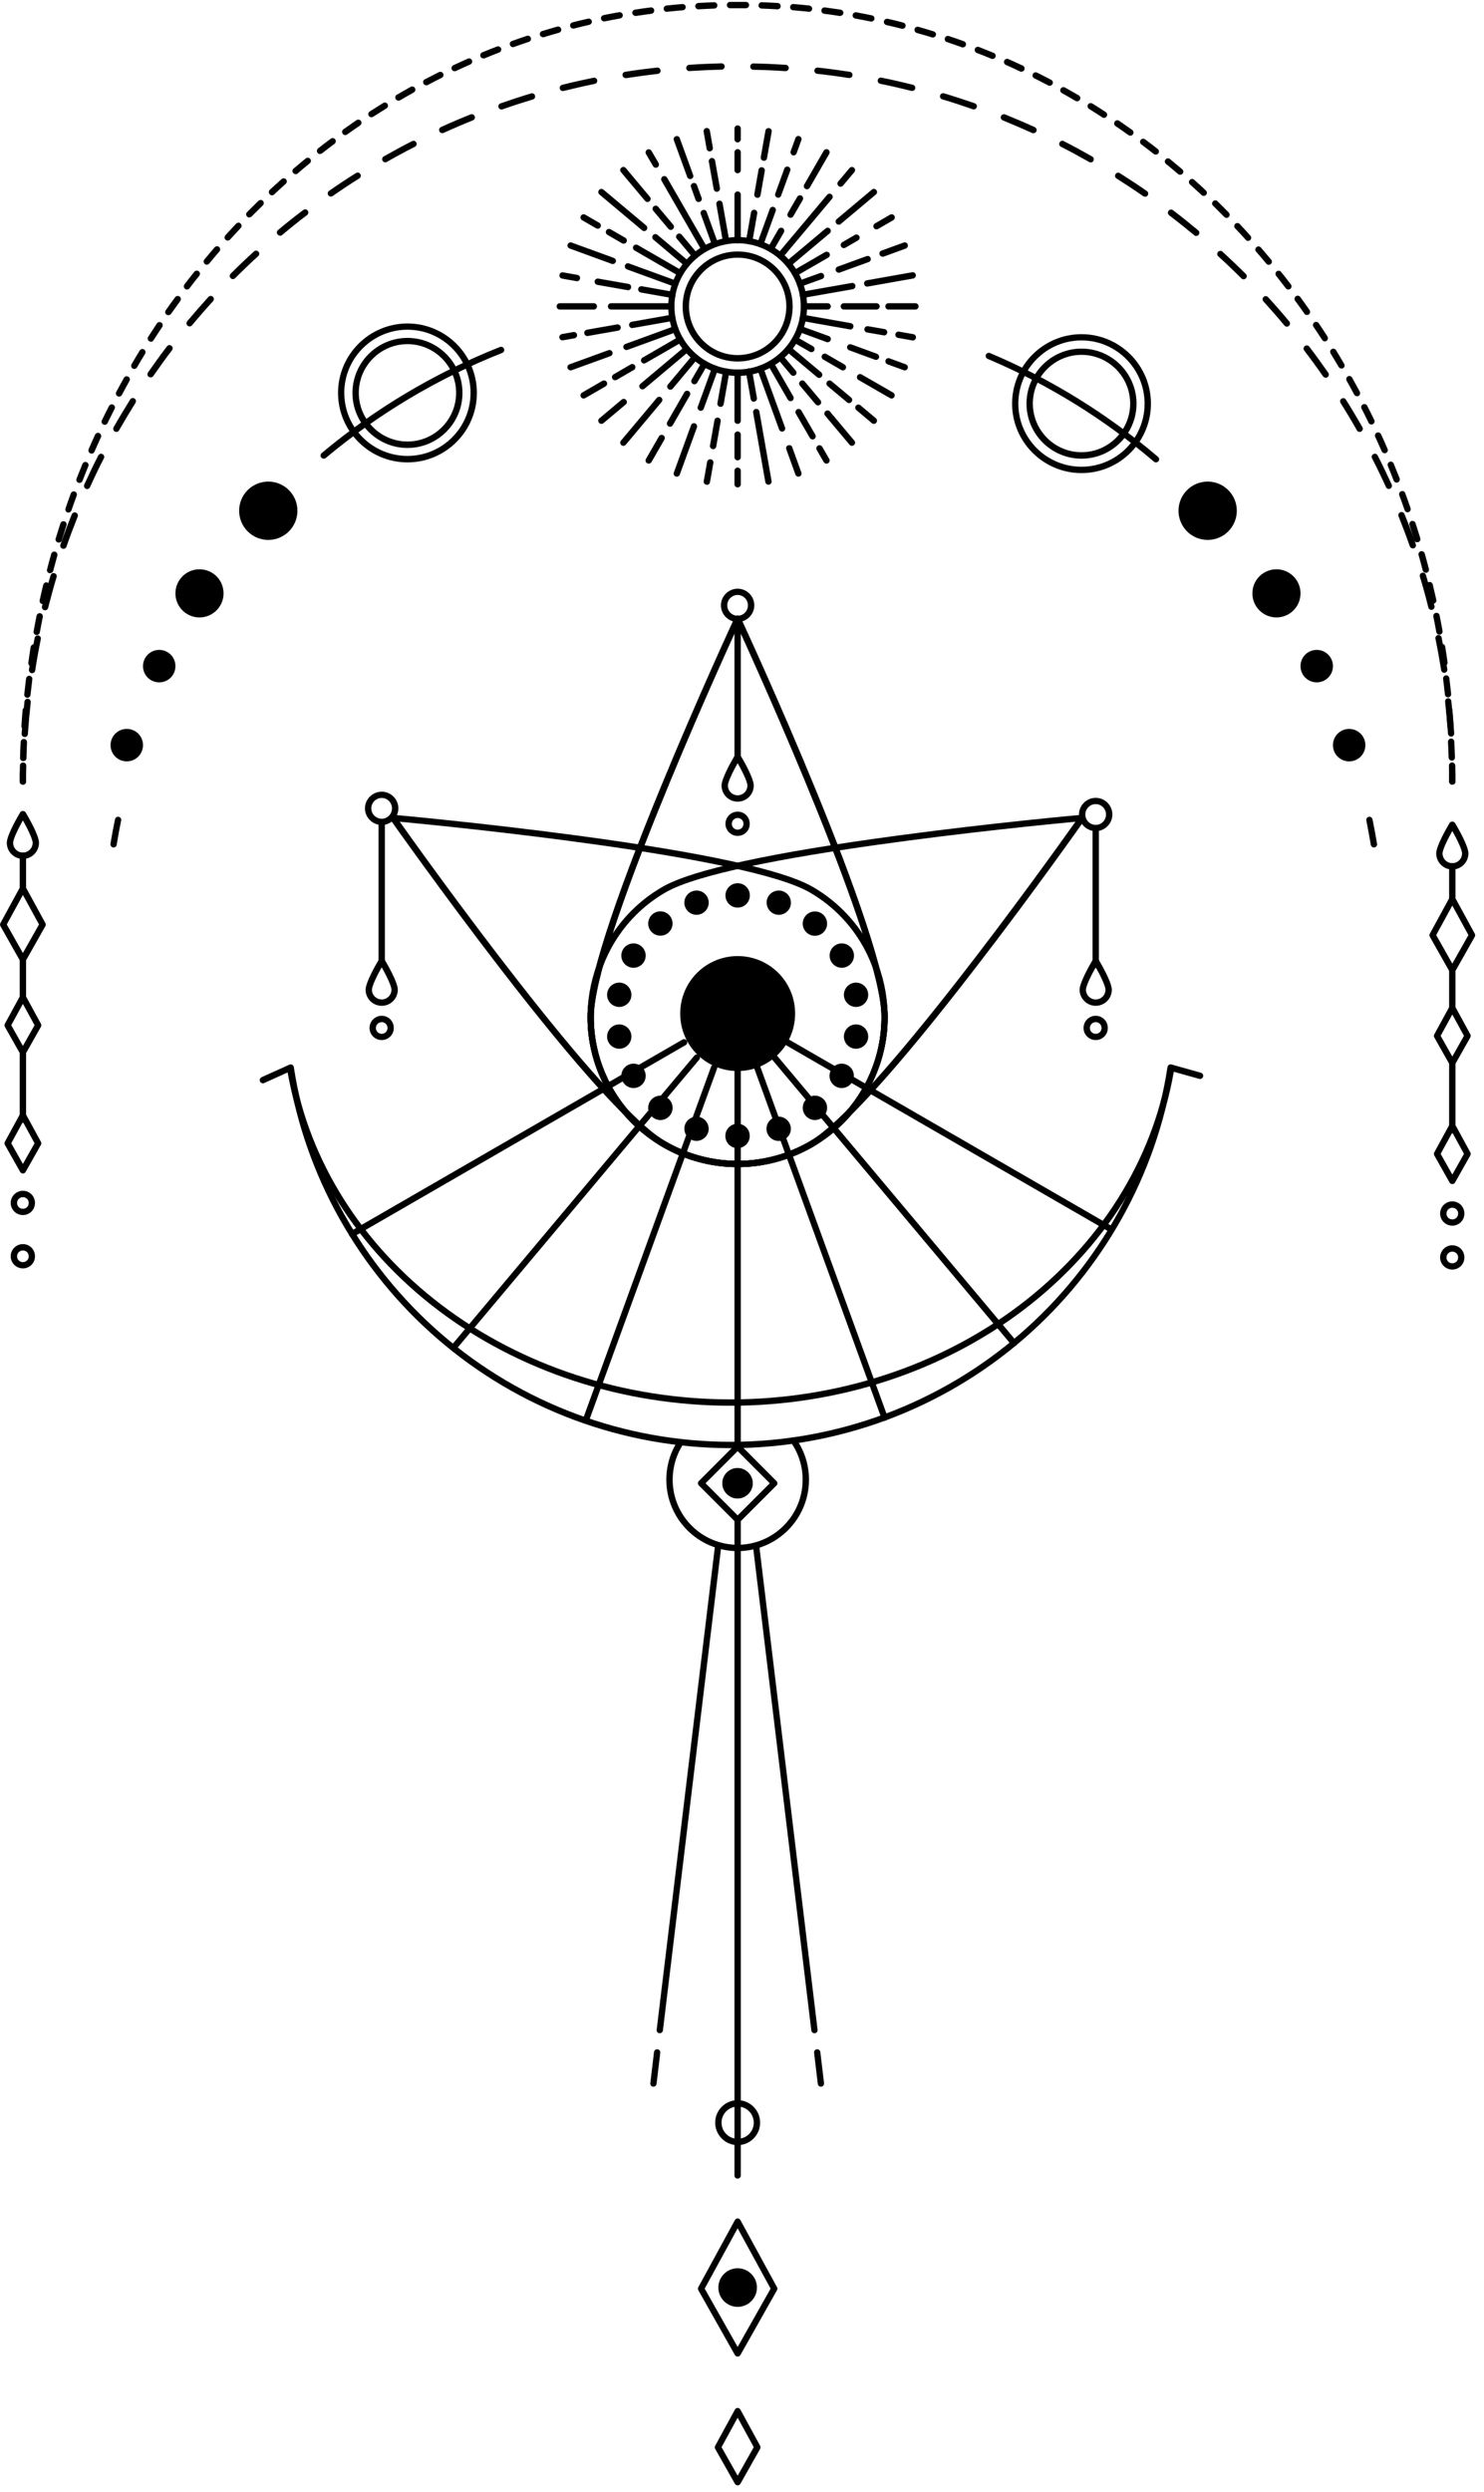 <svg width="280" height="470" viewBox="0 0 280 470" fill="none" xmlns="http://www.w3.org/2000/svg">
<path d="M139.18 45.879C132.62 45.879 127.26 51.219 127.26 57.779C127.26 64.339 132.6 69.679 139.18 69.679C145.76 69.679 151.08 64.339 151.08 57.779C151.08 51.219 145.74 45.879 139.18 45.879ZM139.18 70.899C131.96 70.899 126.08 65.019 126.08 57.799C126.08 50.579 131.96 44.699 139.18 44.699C146.4 44.699 152.28 50.579 152.28 57.799C152.28 65.019 146.4 70.899 139.18 70.899Z" fill="black"/>
<path d="M139.18 48.6C134.12 48.6 130 52.72 130 57.78C130 62.84 134.12 66.96 139.18 66.96C144.24 66.96 148.36 62.84 148.36 57.78C148.36 52.72 144.24 48.6 139.18 48.6ZM139.18 68.18C133.46 68.18 128.8 63.52 128.8 57.8C128.8 52.08 133.46 47.42 139.18 47.42C144.9 47.42 149.56 52.08 149.56 57.8C149.56 63.52 144.9 68.18 139.18 68.18Z" fill="black"/>
<path d="M204.06 64.2C197.5 64.2 192.14 69.54 192.14 76.12C192.14 82.7 197.48 88.019 204.06 88.019C210.64 88.019 215.96 82.68 215.96 76.12C215.96 69.559 210.62 64.2 204.06 64.2ZM204.06 89.219C196.84 89.219 190.96 83.34 190.96 76.12C190.96 68.9 196.84 63.02 204.06 63.02C211.28 63.02 217.16 68.9 217.16 76.12C217.16 83.34 211.28 89.219 204.06 89.219Z" fill="black"/>
<path d="M204.06 66.92C199 66.92 194.88 71.04 194.88 76.1C194.88 81.16 199 85.28 204.06 85.28C209.12 85.28 213.24 81.16 213.24 76.1C213.24 71.04 209.12 66.92 204.06 66.92ZM204.06 86.5C198.34 86.5 193.68 81.84 193.68 76.12C193.68 70.4 198.34 65.74 204.06 65.74C209.78 65.74 214.44 70.4 214.44 76.12C214.44 81.84 209.78 86.5 204.06 86.5Z" fill="black"/>
<path d="M76.88 62.18C70.32 62.18 64.96 67.52 64.96 74.08C64.96 80.64 70.3 85.98 76.88 85.98C83.46 85.98 88.78 80.64 88.78 74.08C88.78 67.52 83.44 62.18 76.88 62.18ZM76.88 87.2C69.66 87.2 63.78 81.32 63.78 74.1C63.78 66.88 69.66 61 76.88 61C84.1 61 89.98 66.88 89.98 74.1C89.98 81.32 84.1 87.2 76.88 87.2Z" fill="black"/>
<path d="M76.88 64.901C71.82 64.901 67.7 69.021 67.7 74.081C67.7 79.141 71.82 83.261 76.88 83.261C81.94 83.261 86.06 79.141 86.06 74.081C86.06 69.021 81.94 64.901 76.88 64.901ZM76.88 84.481C71.16 84.481 66.5 79.821 66.5 74.101C66.5 68.381 71.16 63.721 76.88 63.721C82.6 63.721 87.26 68.381 87.26 74.101C87.26 79.821 82.6 84.481 76.88 84.481Z" fill="black"/>
<path d="M137.86 273.1C117.52 273.1 97.86 265.78 82.52 252.48C67.52 239.5 57.54 221.66 54.38 202.2L49.86 204.24C49.56 204.38 49.2 204.24 49.06 203.94C48.92 203.64 49.06 203.28 49.36 203.14L54.6 200.78C54.78 200.7 54.96 200.72 55.14 200.8C55.3 200.9 55.42 201.06 55.44 201.24C58.42 220.72 68.32 238.6 83.3 251.58C98.44 264.68 117.82 271.9 137.86 271.9C157.9 271.9 177.28 264.68 192.42 251.58C207.4 238.6 217.3 220.72 220.28 201.24C220.3 201.06 220.4 200.92 220.54 200.82C220.68 200.72 220.86 200.7 221.02 200.74L226.58 202.3C226.9 202.38 227.08 202.72 227 203.04C226.9 203.36 226.58 203.54 226.26 203.46L221.34 202.08C218.18 221.58 208.2 239.46 193.18 252.48C177.82 265.78 158.16 273.1 137.84 273.1" fill="black"/>
<path d="M137.86 265.101C117.54 265.101 97.88 258.661 82.54 247.001C67.32 235.421 57.28 219.481 54.24 202.081C54.18 201.761 54.4 201.441 54.72 201.381C55.04 201.321 55.36 201.541 55.42 201.861C58.4 218.961 68.28 234.641 83.26 246.041C98.4 257.561 117.8 263.901 137.86 263.901C157.92 263.901 177.3 257.561 192.46 246.041C207.44 234.641 217.32 218.961 220.3 201.861C220.36 201.541 220.66 201.321 221 201.381C221.32 201.441 221.54 201.741 221.48 202.081C218.44 219.481 208.4 235.421 193.18 247.001C177.82 258.681 158.18 265.101 137.86 265.101Z" fill="black"/>
<path d="M139.18 410.859C138.84 410.859 138.58 410.599 138.58 410.259V286.959C138.58 286.619 138.86 286.359 139.18 286.359C139.5 286.359 139.78 286.619 139.78 286.959V410.259C139.78 410.599 139.5 410.859 139.18 410.859Z" fill="black"/>
<path d="M133.12 279.72L139.18 285.78L145.24 279.72L139.18 273.66L133.12 279.72ZM139.18 287.22C139.02 287.22 138.86 287.16 138.76 287.04L131.86 280.14C131.62 279.9 131.62 279.52 131.86 279.3L138.76 272.38C138.98 272.16 139.38 272.16 139.6 272.38L146.5 279.3C146.74 279.54 146.74 279.92 146.5 280.14L139.6 287.04C139.48 287.16 139.34 287.22 139.18 287.22Z" fill="black"/>
<path d="M132.96 431.599L139.18 442.599L145.4 431.599L139.18 420.219L132.96 431.599ZM139.18 444.419C138.96 444.419 138.76 444.299 138.66 444.119L131.76 431.899C131.66 431.719 131.66 431.499 131.76 431.319L138.66 418.679C138.76 418.479 138.96 418.359 139.18 418.359C139.4 418.359 139.6 418.479 139.7 418.679L146.6 431.319C146.7 431.499 146.7 431.719 146.6 431.899L139.7 444.119C139.6 444.299 139.4 444.419 139.18 444.419Z" fill="black"/>
<path d="M136.14 461.5L139.18 466.88L142.22 461.5L139.18 455.94L136.14 461.5ZM139.18 468.7C138.96 468.7 138.76 468.58 138.66 468.4L134.94 461.82C134.84 461.64 134.84 461.42 134.94 461.24L138.66 454.42C138.76 454.22 138.96 454.1 139.18 454.1C139.4 454.1 139.6 454.22 139.7 454.42L143.42 461.24C143.52 461.42 143.52 461.64 143.42 461.82L139.7 468.4C139.6 468.58 139.4 468.7 139.18 468.7Z" fill="black"/>
<path d="M139.18 26.861C138.84 26.861 138.58 26.601 138.58 26.261V24.241C138.58 23.901 138.86 23.641 139.18 23.641C139.5 23.641 139.78 23.901 139.78 24.241V26.261C139.78 26.601 139.5 26.861 139.18 26.861Z" fill="black"/>
<path d="M139.18 32.679C138.84 32.679 138.58 32.419 138.58 32.079V28.719C138.58 28.399 138.86 28.119 139.18 28.119C139.5 28.119 139.78 28.379 139.78 28.719V32.079C139.78 32.419 139.5 32.679 139.18 32.679Z" fill="black"/>
<path d="M139.18 45.86C138.84 45.86 138.58 45.6 138.58 45.26V36.7C138.58 36.36 138.86 36.1 139.18 36.1C139.5 36.1 139.78 36.36 139.78 36.7V45.26C139.78 45.6 139.5 45.86 139.18 45.86Z" fill="black"/>
<path d="M133.92 28.561C133.64 28.561 133.38 28.361 133.32 28.061L132.76 24.841C132.7 24.521 132.92 24.201 133.24 24.141C133.56 24.081 133.88 24.301 133.94 24.621L134.5 27.841C134.56 28.161 134.34 28.481 134.02 28.541C133.98 28.541 133.96 28.541 133.92 28.541" fill="black"/>
<path d="M135.26 36.181C134.98 36.181 134.72 35.981 134.66 35.681L133.74 30.501C133.68 30.181 133.9 29.861 134.22 29.801C134.54 29.741 134.86 29.961 134.92 30.281L135.84 35.461C135.9 35.781 135.68 36.101 135.36 36.161C135.32 36.161 135.3 36.161 135.26 36.161" fill="black"/>
<path d="M137 46.06C136.72 46.06 136.46 45.86 136.4 45.56L135.16 38.54C135.1 38.22 135.32 37.9 135.64 37.84C135.96 37.78 136.28 38 136.34 38.32L137.58 45.34C137.64 45.66 137.42 45.98 137.1 46.04C137.06 46.04 137.04 46.04 137 46.04" fill="black"/>
<path d="M130.22 33.78C129.98 33.78 129.74 33.62 129.66 33.38L127.14 26.46C127.02 26.14 127.18 25.8 127.5 25.7C127.82 25.58 128.16 25.74 128.26 26.06L130.78 32.98C130.9 33.3 130.74 33.64 130.42 33.74C130.36 33.76 130.28 33.78 130.22 33.78Z" fill="black"/>
<path d="M131.8 38.1C131.56 38.1 131.32 37.94 131.24 37.7L130.38 35.3C130.26 34.98 130.42 34.64 130.74 34.54C131.04 34.42 131.4 34.58 131.5 34.9L132.38 37.3C132.5 37.62 132.34 37.96 132.02 38.06C131.96 38.08 131.88 38.1 131.82 38.1" fill="black"/>
<path d="M134.9 46.62C134.66 46.62 134.42 46.48 134.34 46.22L132.22 40.38C132.1 40.06 132.26 39.72 132.58 39.62C132.9 39.5 133.24 39.66 133.34 39.98L135.46 45.82C135.58 46.14 135.42 46.48 135.1 46.58C135.04 46.6 134.96 46.62 134.9 46.62Z" fill="black"/>
<path d="M123.74 31.641C123.54 31.641 123.34 31.541 123.22 31.341L121.88 29.041C121.72 28.761 121.82 28.381 122.1 28.221C122.38 28.061 122.76 28.161 122.92 28.441L124.26 30.741C124.42 31.021 124.32 31.401 124.04 31.561C123.94 31.621 123.84 31.641 123.74 31.641Z" fill="black"/>
<path d="M132.92 47.539C132.72 47.539 132.52 47.44 132.4 47.239L124.82 34.099C124.66 33.819 124.76 33.44 125.04 33.279C125.32 33.12 125.7 33.219 125.86 33.499L133.44 46.639C133.6 46.919 133.5 47.3 133.22 47.459C133.12 47.52 133.02 47.539 132.92 47.539Z" fill="black"/>
<path d="M122.16 38.099C121.98 38.099 121.82 38.019 121.7 37.879L117.16 32.459C116.94 32.199 116.98 31.819 117.24 31.619C117.5 31.399 117.88 31.439 118.08 31.699L122.62 37.119C122.84 37.379 122.8 37.759 122.54 37.959C122.42 38.059 122.3 38.099 122.16 38.099Z" fill="black"/>
<path d="M126.56 43.36C126.38 43.36 126.22 43.28 126.1 43.14L123.26 39.76C123.04 39.5 123.08 39.12 123.34 38.92C123.6 38.7 123.98 38.74 124.18 39L127.02 42.38C127.24 42.64 127.2 43.02 126.94 43.22C126.82 43.32 126.7 43.36 126.56 43.36Z" fill="black"/>
<path d="M131.14 48.8C130.96 48.8 130.8 48.72 130.68 48.58L127.7 45.02C127.48 44.76 127.52 44.38 127.78 44.18C128.04 43.96 128.42 44 128.62 44.26L131.6 47.82C131.82 48.08 131.78 48.46 131.52 48.66C131.4 48.76 131.28 48.8 131.14 48.8Z" fill="black"/>
<path d="M121.54 43.58C121.4 43.58 121.26 43.539 121.16 43.44L113.1 36.679C112.84 36.459 112.82 36.08 113.02 35.84C113.24 35.58 113.62 35.559 113.86 35.76L121.92 42.52C122.18 42.739 122.2 43.12 122 43.359C121.88 43.499 121.72 43.58 121.54 43.58Z" fill="black"/>
<path d="M129.6 50.339C129.46 50.339 129.32 50.299 129.22 50.199L123.28 45.199C123.02 44.979 123 44.619 123.2 44.359C123.42 44.099 123.78 44.079 124.04 44.279L129.98 49.279C130.24 49.499 130.26 49.879 130.06 50.119C129.94 50.259 129.78 50.339 129.6 50.339Z" fill="black"/>
<path d="M112.78 43.141C112.68 43.141 112.58 43.121 112.48 43.061L109.82 41.521C109.54 41.361 109.44 40.981 109.6 40.701C109.76 40.421 110.14 40.321 110.42 40.481L113.08 42.021C113.36 42.181 113.46 42.561 113.3 42.841C113.18 43.041 112.98 43.141 112.78 43.141Z" fill="black"/>
<path d="M117.66 45.96C117.56 45.96 117.46 45.94 117.36 45.88L114.6 44.28C114.32 44.12 114.22 43.74 114.38 43.46C114.54 43.18 114.92 43.08 115.2 43.24L117.98 44.84C118.26 45 118.36 45.38 118.2 45.66C118.08 45.86 117.88 45.96 117.68 45.96" fill="black"/>
<path d="M128.34 52.119C128.24 52.119 128.14 52.099 128.04 52.039L119.72 47.239C119.44 47.079 119.34 46.699 119.5 46.419C119.66 46.139 120.04 46.039 120.32 46.199L128.64 50.999C128.92 51.159 129.02 51.539 128.86 51.819C128.74 52.019 128.54 52.119 128.34 52.119Z" fill="black"/>
<path d="M115.6 49.799C115.6 49.799 115.46 49.799 115.4 49.759L107.46 46.859C107.16 46.739 106.98 46.399 107.1 46.099C107.22 45.779 107.56 45.619 107.86 45.739L115.82 48.639C116.14 48.759 116.3 49.099 116.18 49.399C116.1 49.639 115.86 49.799 115.62 49.799" fill="black"/>
<path d="M127.42 54.1C127.42 54.1 127.28 54.1 127.22 54.06L118.28 50.8C117.98 50.681 117.82 50.34 117.92 50.041C118.04 49.721 118.38 49.56 118.68 49.681L127.62 52.941C127.92 53.06 128.08 53.401 127.98 53.7C127.9 53.941 127.66 54.1 127.42 54.1Z" fill="black"/>
<path d="M108.84 53.02C108.84 53.02 108.76 53.02 108.74 53.02L106.04 52.54C105.72 52.48 105.5 52.18 105.56 51.84C105.62 51.5 105.92 51.3 106.26 51.36L108.96 51.84C109.28 51.9 109.5 52.2 109.44 52.54C109.38 52.84 109.14 53.04 108.86 53.04" fill="black"/>
<path d="M118.48 54.719C118.48 54.719 118.4 54.719 118.38 54.719L112.68 53.719C112.36 53.659 112.14 53.359 112.2 53.019C112.26 52.699 112.56 52.479 112.9 52.539L118.6 53.539C118.92 53.599 119.14 53.899 119.08 54.239C119.02 54.539 118.78 54.739 118.5 54.739" fill="black"/>
<path d="M126.86 56.201C126.86 56.201 126.78 56.201 126.76 56.201L120.9 55.161C120.58 55.101 120.36 54.801 120.42 54.461C120.48 54.141 120.78 53.921 121.12 53.981L126.98 55.021C127.3 55.081 127.52 55.381 127.46 55.721C127.4 56.021 127.16 56.221 126.88 56.221" fill="black"/>
<path d="M112.04 58.38H105.62C105.28 58.38 105.02 58.12 105.02 57.78C105.02 57.44 105.28 57.18 105.62 57.18H112.04C112.36 57.18 112.64 57.44 112.64 57.78C112.64 58.12 112.36 58.38 112.04 58.38Z" fill="black"/>
<path d="M126.66 58.38H115.3C114.96 58.38 114.7 58.12 114.7 57.78C114.7 57.44 114.96 57.18 115.3 57.18H126.66C126.98 57.18 127.26 57.44 127.26 57.78C127.26 58.12 126.98 58.38 126.66 58.38Z" fill="black"/>
<path d="M106.14 64.199C105.86 64.199 105.6 63.999 105.54 63.699C105.48 63.379 105.7 63.059 106.02 62.999L108.18 62.619C108.5 62.559 108.82 62.779 108.88 63.099C108.94 63.419 108.72 63.739 108.4 63.799L106.24 64.179C106.24 64.179 106.18 64.179 106.14 64.179" fill="black"/>
<path d="M110.84 63.38C110.56 63.38 110.3 63.18 110.24 62.88C110.18 62.56 110.4 62.24 110.72 62.18L116.42 61.18C116.74 61.12 117.06 61.34 117.12 61.66C117.18 61.98 116.96 62.3 116.64 62.36L110.94 63.36C110.94 63.36 110.88 63.36 110.84 63.36" fill="black"/>
<path d="M119.3 61.88C119.02 61.88 118.76 61.68 118.7 61.38C118.64 61.06 118.86 60.74 119.18 60.68L126.74 59.34C127.06 59.28 127.38 59.5 127.44 59.82C127.5 60.14 127.28 60.46 126.96 60.52L119.4 61.86C119.4 61.86 119.34 61.86 119.3 61.86" fill="black"/>
<path d="M107.66 69.86C107.42 69.86 107.18 69.7 107.1 69.46C106.98 69.14 107.14 68.8 107.46 68.7L114.78 66.04C115.08 65.92 115.44 66.08 115.54 66.4C115.66 66.7 115.5 67.06 115.18 67.16L107.86 69.82C107.86 69.82 107.72 69.86 107.66 69.86Z" fill="black"/>
<path d="M118.2 66.021C117.96 66.021 117.72 65.861 117.64 65.621C117.52 65.301 117.68 64.961 118 64.861L127.22 61.501C127.52 61.381 127.88 61.541 127.98 61.861C128.1 62.181 127.94 62.521 127.62 62.621L118.4 65.981C118.4 65.981 118.26 66.021 118.2 66.021Z" fill="black"/>
<path d="M110.12 75.16C109.92 75.16 109.72 75.061 109.6 74.861C109.44 74.581 109.54 74.201 109.82 74.04L113.66 71.82C113.94 71.66 114.32 71.76 114.48 72.04C114.64 72.32 114.54 72.701 114.26 72.861L110.42 75.081C110.42 75.081 110.22 75.16 110.12 75.16Z" fill="black"/>
<path d="M116.06 71.721C115.86 71.721 115.66 71.621 115.54 71.421C115.38 71.141 115.48 70.761 115.76 70.601L119 68.721C119.28 68.561 119.66 68.661 119.82 68.941C119.98 69.221 119.88 69.601 119.6 69.761L116.36 71.641C116.36 71.641 116.16 71.721 116.06 71.721Z" fill="black"/>
<path d="M121.54 68.56C121.34 68.56 121.14 68.46 121.02 68.26C120.86 67.98 120.96 67.6 121.24 67.44L128.04 63.5C128.32 63.34 128.7 63.44 128.86 63.72C129.02 64 128.92 64.38 128.64 64.54L121.84 68.46C121.84 68.46 121.64 68.54 121.54 68.54" fill="black"/>
<path d="M113.48 79.94C113.3 79.94 113.14 79.86 113.02 79.72C112.8 79.46 112.84 79.08 113.1 78.88L117.3 75.36C117.56 75.14 117.94 75.18 118.14 75.44C118.36 75.7 118.32 76.08 118.06 76.28L113.86 79.8C113.74 79.9 113.62 79.94 113.48 79.94Z" fill="black"/>
<path d="M121.22 73.44C121.04 73.44 120.88 73.36 120.76 73.22C120.54 72.96 120.58 72.58 120.84 72.38L129.2 65.36C129.46 65.14 129.84 65.18 130.04 65.44C130.26 65.7 130.22 66.08 129.96 66.28L121.6 73.3C121.48 73.4 121.36 73.44 121.22 73.44Z" fill="black"/>
<path d="M117.62 84.081C117.48 84.081 117.34 84.041 117.24 83.941C116.98 83.721 116.96 83.341 117.16 83.101L123.92 75.041C124.14 74.781 124.52 74.761 124.76 74.961C125.02 75.181 125.04 75.561 124.84 75.801L118.08 83.861C117.96 84.001 117.8 84.081 117.62 84.081Z" fill="black"/>
<path d="M126.48 73.5C126.34 73.5 126.2 73.46 126.1 73.36C125.84 73.14 125.82 72.76 126.02 72.52L130.66 66.98C130.88 66.72 131.26 66.7 131.5 66.9C131.76 67.12 131.78 67.48 131.58 67.74L126.94 73.28C126.82 73.42 126.66 73.5 126.48 73.5Z" fill="black"/>
<path d="M122.4 87.44C122.3 87.44 122.2 87.42 122.1 87.36C121.82 87.2 121.72 86.82 121.88 86.54L124.32 82.3C124.48 82.02 124.86 81.92 125.14 82.08C125.42 82.24 125.52 82.62 125.36 82.9L122.92 87.14C122.8 87.34 122.6 87.44 122.4 87.44Z" fill="black"/>
<path d="M126.42 80.48C126.32 80.48 126.22 80.46 126.12 80.4C125.84 80.24 125.74 79.86 125.9 79.58L129.12 73.98C129.28 73.7 129.66 73.6 129.94 73.76C130.22 73.92 130.32 74.3 130.16 74.58L126.94 80.18C126.82 80.38 126.62 80.48 126.42 80.48Z" fill="black"/>
<path d="M131.02 72.48C130.92 72.48 130.82 72.46 130.72 72.4C130.44 72.24 130.34 71.86 130.5 71.58L132.4 68.3C132.56 68.02 132.94 67.92 133.22 68.08C133.5 68.24 133.6 68.62 133.44 68.9L131.54 72.18C131.42 72.38 131.22 72.48 131.02 72.48Z" fill="black"/>
<path d="M127.7 89.901C127.7 89.901 127.56 89.901 127.5 89.861C127.18 89.741 127.02 89.401 127.14 89.101L130.38 80.201C130.5 79.881 130.84 79.721 131.14 79.841C131.44 79.961 131.6 80.301 131.5 80.601L128.26 89.501C128.18 89.741 127.94 89.901 127.7 89.901Z" fill="black"/>
<path d="M132.22 77.48C132.22 77.48 132.08 77.48 132.02 77.439C131.7 77.32 131.54 76.979 131.66 76.679L134.34 69.32C134.46 69.019 134.8 68.859 135.1 68.959C135.4 69.079 135.58 69.419 135.46 69.719L132.78 77.079C132.7 77.319 132.46 77.48 132.22 77.48Z" fill="black"/>
<path d="M133.36 91.419C133.36 91.419 133.28 91.419 133.26 91.419C132.94 91.359 132.72 91.059 132.78 90.719L133.42 87.099C133.48 86.779 133.78 86.559 134.12 86.619C134.44 86.679 134.66 86.979 134.6 87.319L133.96 90.939C133.9 91.239 133.66 91.439 133.38 91.439" fill="black"/>
<path d="M134.54 84.7C134.54 84.7 134.46 84.7 134.44 84.7C134.12 84.64 133.9 84.34 133.96 84L134.8 79.24C134.86 78.92 135.16 78.7 135.5 78.76C135.82 78.82 136.04 79.12 135.98 79.46L135.14 84.22C135.08 84.52 134.84 84.72 134.56 84.72" fill="black"/>
<path d="M135.94 76.72C135.94 76.72 135.86 76.72 135.84 76.72C135.52 76.66 135.3 76.36 135.36 76.02L136.42 70C136.48 69.68 136.78 69.46 137.12 69.52C137.44 69.58 137.66 69.88 137.6 70.22L136.54 76.24C136.48 76.54 136.24 76.74 135.96 76.74" fill="black"/>
<path d="M139.18 91.92C138.84 91.92 138.58 91.66 138.58 91.32V88.78C138.58 88.44 138.86 88.18 139.18 88.18C139.5 88.18 139.78 88.44 139.78 88.78V91.32C139.78 91.66 139.5 91.92 139.18 91.92Z" fill="black"/>
<path d="M139.18 86.819C138.84 86.819 138.58 86.559 138.58 86.219V81.959C138.58 81.619 138.86 81.359 139.18 81.359C139.5 81.359 139.78 81.619 139.78 81.959V86.219C139.78 86.559 139.5 86.819 139.18 86.819Z" fill="black"/>
<path d="M139.18 79.94C138.84 79.94 138.58 79.68 138.58 79.34V70.28C138.58 69.94 138.86 69.68 139.18 69.68C139.5 69.68 139.78 69.94 139.78 70.28V79.34C139.78 79.68 139.5 79.94 139.18 79.94Z" fill="black"/>
<path d="M145 91.419C144.72 91.419 144.46 91.219 144.4 90.919L142.1 77.819C142.04 77.499 142.26 77.179 142.58 77.119C142.9 77.059 143.22 77.279 143.28 77.599L145.58 90.699C145.64 91.019 145.42 91.339 145.1 91.399C145.06 91.399 145.04 91.399 145 91.399" fill="black"/>
<path d="M142.24 75.761C141.96 75.761 141.7 75.561 141.64 75.261L140.74 70.181C140.68 69.861 140.9 69.541 141.22 69.481C141.54 69.421 141.86 69.641 141.92 69.961L142.82 75.041C142.88 75.361 142.66 75.681 142.34 75.741C142.3 75.741 142.28 75.741 142.24 75.741" fill="black"/>
<path d="M150.64 89.899C150.4 89.899 150.16 89.739 150.08 89.499L148.36 84.739C148.24 84.419 148.4 84.079 148.72 83.979C149.04 83.859 149.38 84.019 149.48 84.339L151.2 89.099C151.32 89.419 151.16 89.759 150.84 89.859C150.78 89.879 150.7 89.899 150.64 89.899Z" fill="black"/>
<path d="M147.56 81.4C147.32 81.4 147.08 81.24 147 81L142.9 69.72C142.78 69.4 142.94 69.06 143.26 68.96C143.56 68.84 143.92 69 144.02 69.32L148.12 80.6C148.24 80.92 148.08 81.26 147.76 81.36C147.7 81.38 147.62 81.4 147.56 81.4Z" fill="black"/>
<path d="M155.94 87.439C155.74 87.439 155.54 87.339 155.42 87.139L154.1 84.859C153.94 84.579 154.04 84.199 154.32 84.039C154.6 83.879 154.98 83.979 155.14 84.259L156.46 86.539C156.62 86.819 156.52 87.199 156.24 87.359C156.14 87.419 156.04 87.439 155.94 87.439Z" fill="black"/>
<path d="M153.32 82.879C153.12 82.879 152.92 82.779 152.8 82.579L150.16 78.019C150 77.739 150.1 77.359 150.38 77.199C150.66 77.039 151.04 77.139 151.2 77.419L153.84 81.979C154 82.259 153.9 82.639 153.62 82.799C153.52 82.859 153.42 82.879 153.32 82.879Z" fill="black"/>
<path d="M149.16 75.66C148.96 75.66 148.76 75.56 148.64 75.36L144.92 68.9C144.76 68.62 144.86 68.24 145.14 68.08C145.42 67.92 145.8 68.02 145.96 68.3L149.68 74.76C149.84 75.04 149.74 75.42 149.46 75.58C149.36 75.64 149.26 75.66 149.16 75.66Z" fill="black"/>
<path d="M160.74 84.079C160.56 84.079 160.4 83.999 160.28 83.859L155.68 78.379C155.46 78.119 155.5 77.739 155.76 77.539C156.02 77.319 156.4 77.359 156.6 77.619L161.2 83.099C161.42 83.359 161.38 83.739 161.12 83.939C161 84.039 160.88 84.079 160.74 84.079Z" fill="black"/>
<path d="M154.34 76.459C154.16 76.459 154 76.379 153.88 76.239L150.92 72.719C150.7 72.459 150.74 72.079 151 71.879C151.26 71.659 151.64 71.699 151.84 71.959L154.8 75.479C155.02 75.739 154.98 76.119 154.72 76.319C154.6 76.419 154.48 76.459 154.34 76.459Z" fill="black"/>
<path d="M149.68 70.881C149.5 70.881 149.34 70.801 149.22 70.661L146.76 67.741C146.54 67.481 146.58 67.101 146.84 66.901C147.1 66.681 147.48 66.721 147.68 66.981L150.14 69.901C150.36 70.161 150.32 70.541 150.06 70.741C149.94 70.841 149.82 70.881 149.68 70.881Z" fill="black"/>
<path d="M164.88 79.94C164.74 79.94 164.6 79.9 164.5 79.8L161.58 77.34C161.32 77.12 161.3 76.74 161.5 76.5C161.72 76.24 162.1 76.22 162.34 76.42L165.26 78.88C165.52 79.1 165.54 79.48 165.34 79.72C165.22 79.86 165.06 79.94 164.88 79.94Z" fill="black"/>
<path d="M160.2 76.021C160.06 76.021 159.92 75.981 159.82 75.881L156.14 72.801C155.88 72.581 155.86 72.201 156.06 71.961C156.28 71.701 156.66 71.681 156.9 71.881L160.58 74.961C160.84 75.181 160.86 75.561 160.66 75.801C160.54 75.941 160.38 76.021 160.2 76.021Z" fill="black"/>
<path d="M154.56 71.279C154.42 71.279 154.28 71.239 154.18 71.139L148.38 66.279C148.12 66.059 148.1 65.679 148.3 65.439C148.52 65.179 148.9 65.159 149.14 65.359L154.94 70.219C155.2 70.439 155.22 70.819 155.02 71.059C154.9 71.199 154.74 71.279 154.56 71.279Z" fill="black"/>
<path d="M168.22 75.159C168.12 75.159 168.02 75.139 167.92 75.079L161.98 71.659C161.7 71.499 161.6 71.119 161.76 70.839C161.92 70.559 162.3 70.459 162.58 70.619L168.52 74.039C168.8 74.199 168.9 74.579 168.74 74.859C168.62 75.059 168.42 75.159 168.22 75.159Z" fill="black"/>
<path d="M159.04 69.86C158.94 69.86 158.84 69.84 158.74 69.78L155.32 67.8C155.04 67.64 154.94 67.26 155.1 66.98C155.26 66.7 155.64 66.6 155.92 66.76L159.34 68.74C159.62 68.9 159.72 69.28 159.56 69.56C159.44 69.76 159.24 69.86 159.04 69.86Z" fill="black"/>
<path d="M153.1 66.42C153 66.42 152.9 66.4 152.8 66.34L149.7 64.56C149.42 64.4 149.32 64.02 149.48 63.74C149.64 63.46 150.02 63.36 150.3 63.52L153.4 65.3C153.68 65.46 153.78 65.84 153.62 66.12C153.5 66.32 153.3 66.42 153.1 66.42Z" fill="black"/>
<path d="M170.7 69.861C170.7 69.861 170.56 69.861 170.5 69.821L167.44 68.701C167.14 68.581 166.98 68.241 167.08 67.941C167.2 67.621 167.54 67.461 167.84 67.581L170.9 68.701C171.22 68.821 171.38 69.161 171.26 69.461C171.18 69.701 170.94 69.861 170.7 69.861Z" fill="black"/>
<path d="M165.28 67.88C165.28 67.88 165.14 67.88 165.08 67.84L160.22 66.06C159.92 65.94 159.74 65.6 159.86 65.3C159.98 64.98 160.32 64.84 160.62 64.94L165.48 66.72C165.78 66.84 165.94 67.18 165.84 67.48C165.76 67.72 165.52 67.88 165.28 67.88Z" fill="black"/>
<path d="M156.18 64.559C156.18 64.559 156.04 64.559 155.98 64.519L150.74 62.599C150.42 62.479 150.26 62.139 150.38 61.839C150.5 61.519 150.84 61.359 151.14 61.479L156.38 63.379C156.68 63.499 156.84 63.839 156.74 64.139C156.66 64.379 156.42 64.539 156.18 64.539" fill="black"/>
<path d="M172.22 64.2C172.22 64.2 172.14 64.2 172.12 64.2L169.42 63.72C169.1 63.66 168.88 63.36 168.94 63.02C169 62.68 169.3 62.48 169.64 62.54L172.34 63.02C172.66 63.08 172.88 63.38 172.82 63.72C172.76 64.02 172.52 64.22 172.24 64.22" fill="black"/>
<path d="M166.8 63.24C166.8 63.24 166.72 63.24 166.7 63.24L163.58 62.7C163.26 62.64 163.04 62.34 163.1 62C163.16 61.68 163.46 61.46 163.8 61.52L166.92 62.06C167.24 62.12 167.46 62.42 167.4 62.76C167.34 63.06 167.1 63.26 166.82 63.26" fill="black"/>
<path d="M160.42 62.12C160.42 62.12 160.34 62.12 160.32 62.12L151.4 60.539C151.08 60.48 150.86 60.179 150.92 59.84C150.98 59.52 151.28 59.3 151.62 59.359L160.54 60.94C160.86 60.999 161.08 61.3 161.02 61.639C160.96 61.94 160.72 62.139 160.44 62.139" fill="black"/>
<path d="M172.72 58.38H167.64C167.3 58.38 167.04 58.12 167.04 57.78C167.04 57.44 167.3 57.18 167.64 57.18H172.72C173.04 57.18 173.32 57.44 173.32 57.78C173.32 58.12 173.04 58.38 172.72 58.38Z" fill="black"/>
<path d="M165.38 58.38H159.22C158.88 58.38 158.62 58.12 158.62 57.78C158.62 57.44 158.88 57.18 159.22 57.18H165.38C165.7 57.18 165.98 57.44 165.98 57.78C165.98 58.12 165.7 58.38 165.38 58.38Z" fill="black"/>
<path d="M156.16 58.38H151.68C151.34 58.38 151.08 58.12 151.08 57.78C151.08 57.44 151.34 57.18 151.68 57.18H156.16C156.48 57.18 156.76 57.44 156.76 57.78C156.76 58.12 156.48 58.38 156.16 58.38Z" fill="black"/>
<path d="M163.64 54.06C163.36 54.06 163.1 53.86 163.04 53.56C162.98 53.24 163.2 52.92 163.52 52.86L172.1 51.34C172.42 51.28 172.74 51.5 172.8 51.82C172.86 52.14 172.64 52.46 172.32 52.52L163.74 54.04C163.74 54.04 163.68 54.04 163.64 54.04" fill="black"/>
<path d="M151.5 56.2C151.22 56.2 150.96 55.999 150.9 55.7C150.84 55.38 151.06 55.059 151.38 54.999L160.7 53.359C161.02 53.3 161.34 53.52 161.4 53.84C161.46 54.16 161.24 54.48 160.92 54.539L151.6 56.179C151.6 56.179 151.54 56.179 151.5 56.179" fill="black"/>
<path d="M166.52 48.419C166.28 48.419 166.04 48.259 165.96 48.019C165.84 47.699 166 47.359 166.32 47.259L170.5 45.739C170.8 45.619 171.16 45.779 171.26 46.099C171.38 46.419 171.22 46.759 170.9 46.879L166.72 48.399C166.72 48.399 166.58 48.439 166.52 48.439" fill="black"/>
<path d="M158.26 51.44C158.02 51.44 157.78 51.28 157.7 51.04C157.58 50.72 157.74 50.38 158.06 50.28L163.5 48.3C163.82 48.18 164.16 48.34 164.26 48.66C164.38 48.98 164.22 49.32 163.9 49.42L158.46 51.4C158.46 51.4 158.32 51.44 158.26 51.44Z" fill="black"/>
<path d="M150.92 54.101C150.68 54.101 150.44 53.941 150.36 53.701C150.24 53.381 150.4 53.041 150.72 52.941L154.7 51.501C155.02 51.381 155.36 51.541 155.46 51.861C155.58 52.181 155.42 52.521 155.1 52.621L151.12 54.061C151.12 54.061 150.98 54.101 150.92 54.101Z" fill="black"/>
<path d="M165.38 43.261C165.18 43.261 164.98 43.161 164.86 42.961C164.7 42.681 164.8 42.301 165.08 42.141L167.94 40.481C168.22 40.321 168.6 40.421 168.76 40.701C168.92 40.981 168.82 41.361 168.54 41.521L165.68 43.181C165.68 43.181 165.48 43.261 165.38 43.261Z" fill="black"/>
<path d="M159.22 46.799C159.02 46.799 158.82 46.699 158.7 46.499C158.54 46.219 158.64 45.839 158.92 45.679L161.3 44.299C161.58 44.139 161.96 44.239 162.12 44.519C162.28 44.799 162.18 45.179 161.9 45.339L159.52 46.719C159.52 46.719 159.32 46.799 159.22 46.799Z" fill="black"/>
<path d="M150 52.119C149.8 52.119 149.6 52.019 149.48 51.819C149.32 51.539 149.42 51.159 149.7 50.999L155.68 47.539C155.96 47.379 156.34 47.479 156.5 47.759C156.66 48.039 156.56 48.419 156.28 48.579L150.3 52.039C150.3 52.039 150.1 52.119 150 52.119Z" fill="black"/>
<path d="M158.26 42.38C158.08 42.38 157.92 42.3 157.8 42.16C157.58 41.9 157.62 41.52 157.88 41.32L164.5 35.76C164.76 35.54 165.14 35.58 165.34 35.84C165.56 36.1 165.52 36.48 165.26 36.68L158.64 42.24C158.52 42.34 158.4 42.38 158.26 42.38Z" fill="black"/>
<path d="M148.76 50.34C148.58 50.34 148.42 50.26 148.3 50.12C148.08 49.86 148.12 49.48 148.38 49.28L155.78 43.08C156.04 42.86 156.42 42.9 156.62 43.16C156.84 43.42 156.8 43.8 156.54 44L149.16 50.2C149.04 50.3 148.92 50.34 148.78 50.34" fill="black"/>
<path d="M158.6 35.221C158.46 35.221 158.32 35.181 158.22 35.081C157.96 34.861 157.94 34.481 158.14 34.241L160.28 31.701C160.5 31.441 160.86 31.421 161.12 31.621C161.38 31.841 161.4 32.201 161.2 32.461L159.06 35.001C158.94 35.141 158.78 35.221 158.6 35.221Z" fill="black"/>
<path d="M147.22 48.8C147.08 48.8 146.94 48.76 146.84 48.66C146.58 48.44 146.56 48.06 146.76 47.82L156.06 36.74C156.28 36.48 156.64 36.46 156.9 36.66C157.16 36.88 157.18 37.24 156.98 37.5L147.68 48.58C147.56 48.72 147.4 48.8 147.22 48.8Z" fill="black"/>
<path d="M152.26 35.699C152.16 35.699 152.06 35.679 151.96 35.619C151.68 35.459 151.58 35.079 151.74 34.799L155.42 28.419C155.58 28.139 155.96 28.039 156.24 28.199C156.52 28.359 156.62 28.739 156.46 29.019L152.78 35.399C152.66 35.599 152.46 35.699 152.26 35.699Z" fill="black"/>
<path d="M149.16 41.081C149.06 41.081 148.96 41.061 148.86 41.001C148.58 40.841 148.48 40.461 148.64 40.181L150.42 37.121C150.58 36.841 150.96 36.741 151.24 36.901C151.52 37.061 151.62 37.441 151.46 37.721L149.68 40.781C149.56 40.981 149.36 41.081 149.16 41.081Z" fill="black"/>
<path d="M145.42 47.54C145.32 47.54 145.22 47.52 145.12 47.46C144.84 47.3 144.74 46.92 144.9 46.64L146.86 43.24C147.02 42.96 147.4 42.86 147.68 43.02C147.96 43.18 148.06 43.56 147.9 43.84L145.94 47.24C145.82 47.44 145.62 47.54 145.42 47.54Z" fill="black"/>
<path d="M149.74 29.32C149.74 29.32 149.6 29.32 149.54 29.28C149.24 29.16 149.08 28.82 149.18 28.52L150.08 26.041C150.2 25.721 150.54 25.561 150.84 25.68C151.16 25.8 151.32 26.14 151.2 26.441L150.3 28.921C150.22 29.16 149.98 29.32 149.74 29.32Z" fill="black"/>
<path d="M146.84 37.3C146.84 37.3 146.7 37.3 146.64 37.26C146.32 37.14 146.16 36.8 146.28 36.5L147.98 31.8C148.1 31.48 148.44 31.34 148.74 31.44C149.06 31.56 149.22 31.9 149.1 32.2L147.38 36.9C147.3 37.14 147.06 37.3 146.82 37.3" fill="black"/>
<path d="M143.46 46.62C143.46 46.62 143.32 46.62 143.26 46.58C142.94 46.46 142.78 46.12 142.9 45.82L145.24 39.4C145.36 39.08 145.7 38.92 146 39.04C146.32 39.16 146.48 39.5 146.36 39.8L144.02 46.24C143.94 46.48 143.7 46.64 143.46 46.64" fill="black"/>
<path d="M144.12 30.32C144.12 30.32 144.04 30.32 144.02 30.32C143.7 30.26 143.48 29.96 143.54 29.62L144.42 24.64C144.48 24.32 144.78 24.1 145.12 24.16C145.46 24.22 145.66 24.52 145.6 24.86L144.72 29.84C144.66 30.14 144.42 30.34 144.14 30.34" fill="black"/>
<path d="M142.9 37.299C142.9 37.299 142.82 37.299 142.8 37.299C142.48 37.239 142.26 36.939 142.32 36.599L143.12 32.019C143.18 31.699 143.48 31.479 143.82 31.539C144.14 31.599 144.36 31.899 144.3 32.239L143.5 36.819C143.44 37.119 143.2 37.319 142.92 37.319" fill="black"/>
<path d="M141.34 46.061C141.34 46.061 141.26 46.061 141.24 46.061C140.92 46.001 140.7 45.701 140.76 45.361L141.7 40.041C141.76 39.721 142.06 39.501 142.4 39.561C142.72 39.621 142.94 39.921 142.88 40.261L141.94 45.581C141.88 45.881 141.64 46.081 141.36 46.081" fill="black"/>
<path d="M136.28 279.72C136.28 278.12 137.58 276.84 139.16 276.84C140.74 276.84 142.04 278.14 142.04 279.72C142.04 281.3 140.74 282.6 139.16 282.6C137.58 282.6 136.28 281.3 136.28 279.72Z" fill="black"/>
<path d="M128.34 191.141C128.34 185.161 133.18 180.301 139.18 180.301C145.18 180.301 150.02 185.141 150.02 191.141C150.02 197.141 145.18 201.981 139.18 201.981C133.18 201.981 128.34 197.141 128.34 191.141Z" fill="black"/>
<path d="M139.18 273.421C138.84 273.421 138.58 273.161 138.58 272.821V201.981C138.58 201.641 138.86 201.381 139.18 201.381C139.5 201.381 139.78 201.641 139.78 201.981V272.821C139.78 273.161 139.5 273.421 139.18 273.421Z" fill="black"/>
<path d="M166.9 267.941C166.66 267.941 166.42 267.801 166.34 267.541L142.32 201.521C142.2 201.201 142.36 200.861 142.68 200.761C142.98 200.641 143.34 200.801 143.44 201.121L167.46 267.141C167.58 267.461 167.42 267.801 167.1 267.901C167.04 267.921 166.96 267.941 166.9 267.941Z" fill="black"/>
<path d="M191.32 253.881C191.14 253.881 190.98 253.801 190.86 253.661L145.68 199.821C145.46 199.561 145.5 199.181 145.76 198.981C146.02 198.761 146.4 198.801 146.6 199.061L191.78 252.901C192 253.161 191.96 253.541 191.7 253.741C191.58 253.841 191.46 253.881 191.32 253.881Z" fill="black"/>
<path d="M209.66 232.439C209.56 232.439 209.46 232.419 209.36 232.359L148.26 197.079C147.98 196.919 147.88 196.539 148.04 196.259C148.2 195.979 148.58 195.879 148.86 196.039L209.96 231.319C210.24 231.479 210.34 231.859 210.18 232.139C210.06 232.339 209.86 232.439 209.66 232.439Z" fill="black"/>
<path d="M110.52 268.48C110.52 268.48 110.38 268.48 110.32 268.44C110 268.32 109.84 267.98 109.96 267.68L134.18 201.12C134.3 200.82 134.64 200.64 134.94 200.76C135.24 200.88 135.42 201.22 135.3 201.52L111.08 268.08C111 268.32 110.76 268.48 110.52 268.48Z" fill="black"/>
<path d="M85.96 254.3C85.82 254.3 85.68 254.26 85.58 254.16C85.32 253.94 85.3 253.56 85.5 253.32L131.02 199.06C131.24 198.8 131.62 198.78 131.86 198.98C132.12 199.2 132.14 199.56 131.94 199.82L86.4 254.08C86.28 254.22 86.12 254.3 85.94 254.3" fill="black"/>
<path d="M66.44 233.319C66.24 233.319 66.04 233.219 65.92 233.019C65.76 232.739 65.86 232.359 66.14 232.199L128.78 196.039C129.06 195.879 129.44 195.979 129.6 196.259C129.76 196.539 129.66 196.919 129.38 197.079L66.74 233.239C66.74 233.239 66.54 233.319 66.44 233.319Z" fill="black"/>
<path d="M139.18 118.14C135.3 126.6 112.04 177.94 112.04 191.78C112.04 206.74 124.22 218.92 139.18 218.92C154.14 218.92 166.32 206.74 166.32 191.78C166.32 177.94 143.06 126.62 139.18 118.14ZM139.18 220.1C123.56 220.1 110.84 207.4 110.84 191.76C110.84 185.32 115.52 170.7 124.76 148.26C131.62 131.58 138.56 116.6 138.64 116.44C138.74 116.24 138.94 116.1 139.18 116.1C139.42 116.1 139.62 116.24 139.72 116.44C140.86 118.88 167.5 176.48 167.5 191.76C167.5 207.04 154.78 220.1 139.16 220.1" fill="black"/>
<path d="M139.18 118.14C135.3 126.6 112.04 177.94 112.04 191.78C112.04 206.74 124.22 218.92 139.18 218.92C154.14 218.92 166.32 206.74 166.32 191.78C166.32 177.94 143.06 126.62 139.18 118.14ZM139.18 220.1C123.56 220.1 110.84 207.4 110.84 191.76C110.84 185.32 115.52 170.7 124.76 148.26C131.62 131.58 138.56 116.6 138.64 116.44C138.74 116.24 138.94 116.1 139.18 116.1C139.42 116.1 139.62 116.24 139.72 116.44C140.86 118.88 167.5 176.48 167.5 191.76C167.5 207.04 154.78 220.1 139.16 220.1" fill="black"/>
<path d="M75.42 154.96C80.82 162.56 113.64 208.36 125.62 215.28C131.9 218.9 139.2 219.86 146.2 217.98C153.2 216.1 159.06 211.62 162.68 205.34C170.16 192.38 165.7 175.76 152.74 168.28C140.76 161.36 84.68 155.84 75.4 154.96M139.12 220.12C134.2 220.12 129.36 218.84 125 216.32C119.44 213.1 109.1 201.74 94.28 182.52C83.28 168.24 73.76 154.74 73.66 154.6C73.52 154.42 73.52 154.16 73.64 153.96C73.76 153.76 73.98 153.64 74.22 153.66C74.38 153.66 90.84 155.16 108.7 157.54C132.74 160.76 147.76 164.02 153.34 167.24C166.86 175.06 171.52 192.42 163.7 205.94C159.92 212.5 153.8 217.18 146.5 219.14C144.06 219.8 141.58 220.12 139.12 220.12Z" fill="black"/>
<path d="M125.6 168.28C112.64 175.76 108.18 192.38 115.66 205.34C120.68 214.04 129.82 218.9 139.2 218.9C143.8 218.9 148.46 217.74 152.72 215.28C164.7 208.36 197.52 162.56 202.92 154.96C193.66 155.84 137.56 161.36 125.6 168.28ZM139.22 220.1C129.42 220.1 119.88 215.02 114.64 205.94C106.82 192.4 111.48 175.04 125 167.24C130.58 164.02 145.58 160.76 169.64 157.54C187.5 155.14 203.96 153.66 204.12 153.66C204.36 153.64 204.58 153.76 204.7 153.96C204.82 154.16 204.8 154.42 204.68 154.6C204.58 154.74 195.08 168.26 184.06 182.52C169.24 201.74 158.92 213.1 153.34 216.32C148.88 218.88 144.02 220.1 139.22 220.1Z" fill="black"/>
<path d="M61.08 86.499C60.9 86.499 60.74 86.419 60.62 86.279C60.4 86.019 60.44 85.639 60.7 85.439C70.8 76.979 82.12 70.259 94.32 65.439C94.62 65.319 94.98 65.459 95.1 65.779C95.22 66.079 95.08 66.439 94.76 66.559C82.68 71.319 71.48 77.999 61.48 86.359C61.36 86.459 61.24 86.499 61.1 86.499" fill="black"/>
<path d="M259.24 159.82C258.96 159.82 258.7 159.62 258.64 159.32C258.38 157.8 258.1 156.26 257.8 154.74C257.74 154.42 257.94 154.1 258.26 154.04C258.58 153.98 258.9 154.18 258.96 154.5C259.28 156.02 259.56 157.58 259.82 159.12C259.88 159.44 259.66 159.76 259.32 159.82C259.28 159.82 259.26 159.82 259.22 159.82" fill="black"/>
<path d="M21.44 159.82C21.44 159.82 21.38 159.82 21.34 159.82C21.02 159.76 20.8 159.46 20.84 159.12C21.1 157.58 21.38 156.02 21.7 154.5C21.76 154.18 22.08 153.96 22.4 154.04C22.72 154.1 22.94 154.42 22.86 154.74C22.54 156.26 22.26 157.8 22.02 159.32C21.98 159.62 21.72 159.82 21.44 159.82Z" fill="black"/>
<path d="M218.1 87.2C217.96 87.2 217.82 87.16 217.72 87.06C208.28 79 197.72 72.48 186.34 67.68C186.04 67.54 185.9 67.2 186.02 66.9C186.14 66.6 186.5 66.46 186.8 66.58C198.3 71.44 208.96 78.04 218.5 86.16C218.74 86.38 218.78 86.76 218.56 87C218.44 87.14 218.28 87.2 218.1 87.2Z" fill="black"/>
<path d="M45.12 96.32C45.12 93.28 47.58 90.82 50.62 90.82C53.66 90.82 56.12 93.28 56.12 96.32C56.12 99.36 53.66 101.82 50.62 101.82C47.58 101.82 45.12 99.36 45.12 96.32Z" fill="black"/>
<path d="M33.1 111.899C33.1 109.399 35.12 107.359 37.64 107.359C40.16 107.359 42.18 109.379 42.18 111.899C42.18 114.419 40.14 116.439 37.64 116.439C35.14 116.439 33.1 114.419 33.1 111.899Z" fill="black"/>
<path d="M26.98 125.621C26.98 123.941 28.34 122.561 30.04 122.561C31.74 122.561 33.1 123.921 33.1 125.621C33.1 127.321 31.74 128.681 30.04 128.681C28.34 128.681 26.98 127.321 26.98 125.621Z" fill="black"/>
<path d="M20.86 140.521C20.86 138.841 22.22 137.461 23.92 137.461C25.62 137.461 26.98 138.821 26.98 140.521C26.98 142.221 25.62 143.581 23.92 143.581C22.22 143.581 20.86 142.221 20.86 140.521Z" fill="black"/>
<path d="M233.36 96.32C233.36 93.28 230.9 90.82 227.86 90.82C224.82 90.82 222.36 93.28 222.36 96.32C222.36 99.36 224.82 101.82 227.86 101.82C230.9 101.82 233.36 99.36 233.36 96.32Z" fill="black"/>
<path d="M245.38 111.899C245.38 109.399 243.34 107.359 240.84 107.359C238.34 107.359 236.3 109.379 236.3 111.899C236.3 114.419 238.34 116.439 240.84 116.439C243.34 116.439 245.38 114.419 245.38 111.899Z" fill="black"/>
<path d="M251.5 125.621C251.5 123.941 250.14 122.561 248.44 122.561C246.74 122.561 245.38 123.921 245.38 125.621C245.38 127.321 246.74 128.681 248.44 128.681C250.14 128.681 251.5 127.321 251.5 125.621Z" fill="black"/>
<path d="M257.62 140.521C257.62 138.841 256.24 137.461 254.56 137.461C252.88 137.461 251.5 138.821 251.5 140.521C251.5 142.221 252.86 143.581 254.56 143.581C256.26 143.581 257.62 142.221 257.62 140.521Z" fill="black"/>
<path d="M72.02 150.481C70.94 150.481 70.06 151.361 70.06 152.441C70.06 153.521 70.94 154.401 72.02 154.401C73.1 154.401 73.96 153.521 73.96 152.441C73.96 151.361 73.08 150.481 72.02 150.481ZM72.02 155.581C70.28 155.581 68.86 154.161 68.86 152.441C68.86 150.721 70.28 149.301 72.02 149.301C73.76 149.301 75.16 150.721 75.16 152.441C75.16 154.161 73.74 155.581 72.02 155.581Z" fill="black"/>
<path d="M139.18 112.2C138.1 112.2 137.22 113.08 137.22 114.16C137.22 115.24 138.1 116.12 139.18 116.12C140.26 116.12 141.12 115.24 141.12 114.16C141.12 113.08 140.24 112.2 139.18 112.2ZM139.18 117.3C137.44 117.3 136.02 115.88 136.02 114.16C136.02 112.44 137.44 111.02 139.18 111.02C140.92 111.02 142.32 112.44 142.32 114.16C142.32 115.88 140.9 117.3 139.18 117.3Z" fill="black"/>
<path d="M206.74 151.641C205.66 151.641 204.78 152.521 204.78 153.601C204.78 154.681 205.66 155.561 206.74 155.561C207.82 155.561 208.68 154.681 208.68 153.601C208.68 152.521 207.8 151.641 206.74 151.641ZM206.74 156.741C205 156.741 203.58 155.321 203.58 153.601C203.58 151.881 205 150.461 206.74 150.461C208.48 150.461 209.88 151.881 209.88 153.601C209.88 155.321 208.46 156.741 206.74 156.741Z" fill="black"/>
<path d="M206.74 182.559C206.4 182.559 206.14 182.299 206.14 181.959V156.139C206.14 155.819 206.42 155.539 206.74 155.539C207.06 155.539 207.34 155.799 207.34 156.139V181.959C207.34 182.299 207.06 182.559 206.74 182.559Z" fill="black"/>
<path d="M72.02 181.62C71.68 181.62 71.42 181.36 71.42 181.02V155.2C71.42 154.88 71.7 154.6 72.02 154.6C72.34 154.6 72.62 154.86 72.62 155.2V181.02C72.62 181.36 72.34 181.62 72.02 181.62Z" fill="black"/>
<path d="M139.18 143.12C138.84 143.12 138.58 142.86 138.58 142.52V116.7C138.58 116.38 138.86 116.1 139.18 116.1C139.5 116.1 139.78 116.36 139.78 116.7V142.52C139.78 142.86 139.5 143.12 139.18 143.12Z" fill="black"/>
<path d="M72.02 182.421C71.16 183.941 70.18 185.941 70.18 186.641C70.18 187.661 71 188.481 72.02 188.481C73.04 188.481 73.86 187.661 73.86 186.641C73.86 185.921 72.88 183.941 72.02 182.421ZM72.02 189.681C70.34 189.681 68.98 188.321 68.98 186.641C68.98 185.201 71.08 181.621 71.5 180.921C71.6 180.741 71.8 180.641 72.02 180.641C72.24 180.641 72.42 180.741 72.54 180.921C72.96 181.621 75.06 185.201 75.06 186.641C75.06 188.321 73.7 189.681 72.02 189.681Z" fill="black"/>
<path d="M4.32 154.719C3.46 156.239 2.48 158.239 2.48 158.939C2.48 159.959 3.3 160.779 4.32 160.779C5.34 160.779 6.16 159.959 6.16 158.939C6.16 158.239 5.18 156.239 4.32 154.719ZM4.32 161.979C2.64 161.979 1.28 160.619 1.28 158.939C1.28 157.499 3.38 153.919 3.8 153.219C3.9 153.039 4.1 152.939 4.32 152.939C4.54 152.939 4.72 153.039 4.84 153.219C5.26 153.919 7.36 157.499 7.36 158.939C7.36 160.619 6 161.979 4.32 161.979Z" fill="black"/>
<path d="M72.02 192.761C71.42 192.761 70.92 193.241 70.92 193.861C70.92 194.481 71.4 194.961 72.02 194.961C72.64 194.961 73.12 194.481 73.12 193.861C73.12 193.241 72.64 192.761 72.02 192.761ZM72.02 196.141C70.76 196.141 69.72 195.121 69.72 193.861C69.72 192.601 70.74 191.561 72.02 191.561C73.3 191.561 74.3 192.581 74.3 193.861C74.3 195.141 73.28 196.141 72.02 196.141Z" fill="black"/>
<path d="M4.32 225.761C3.72 225.761 3.22 226.241 3.22 226.861C3.22 227.481 3.7 227.961 4.32 227.961C4.94 227.961 5.42 227.481 5.42 226.861C5.42 226.241 4.94 225.761 4.32 225.761ZM4.32 229.141C3.06 229.141 2.02 228.121 2.02 226.861C2.02 225.601 3.04 224.561 4.32 224.561C5.6 224.561 6.6 225.581 6.6 226.861C6.6 228.141 5.58 229.141 4.32 229.141Z" fill="black"/>
<path d="M4.32 235.819C3.72 235.819 3.22 236.299 3.22 236.919C3.22 237.539 3.7 238.019 4.32 238.019C4.94 238.019 5.42 237.539 5.42 236.919C5.42 236.299 4.94 235.819 4.32 235.819ZM4.32 239.199C3.06 239.199 2.02 238.179 2.02 236.919C2.02 235.659 3.04 234.619 4.32 234.619C5.6 234.619 6.6 235.639 6.6 236.919C6.6 238.199 5.58 239.199 4.32 239.199Z" fill="black"/>
<path d="M206.74 182.421C205.88 183.941 204.9 185.941 204.9 186.641C204.9 187.661 205.72 188.481 206.74 188.481C207.76 188.481 208.58 187.661 208.58 186.641C208.58 185.921 207.6 183.941 206.74 182.421ZM206.74 189.681C205.06 189.681 203.7 188.321 203.7 186.641C203.7 185.201 205.8 181.621 206.22 180.921C206.32 180.741 206.52 180.641 206.74 180.641C206.96 180.641 207.14 180.741 207.26 180.921C207.68 181.621 209.78 185.201 209.78 186.641C209.78 188.321 208.42 189.681 206.74 189.681Z" fill="black"/>
<path d="M206.74 192.761C206.14 192.761 205.64 193.241 205.64 193.861C205.64 194.481 206.12 194.961 206.74 194.961C207.36 194.961 207.84 194.481 207.84 193.861C207.84 193.241 207.36 192.761 206.74 192.761ZM206.74 196.141C205.48 196.141 204.44 195.121 204.44 193.861C204.44 192.601 205.46 191.561 206.74 191.561C208.02 191.561 209.02 192.581 209.02 193.861C209.02 195.141 208 196.141 206.74 196.141Z" fill="black"/>
<path d="M139.18 143.921C138.32 145.441 137.34 147.441 137.34 148.141C137.34 149.161 138.16 149.981 139.18 149.981C140.2 149.981 141.02 149.161 141.02 148.141C141.02 147.421 140.04 145.441 139.18 143.921ZM139.18 151.181C137.5 151.181 136.14 149.821 136.14 148.141C136.14 146.701 138.24 143.121 138.66 142.421C138.76 142.241 138.96 142.141 139.18 142.141C139.4 142.141 139.58 142.241 139.7 142.421C140.12 143.121 142.22 146.701 142.22 148.141C142.22 149.821 140.86 151.181 139.18 151.181Z" fill="black"/>
<path d="M139.18 154.261C138.58 154.261 138.08 154.741 138.08 155.361C138.08 155.981 138.56 156.461 139.18 156.461C139.8 156.461 140.28 155.981 140.28 155.361C140.28 154.741 139.8 154.261 139.18 154.261ZM139.18 157.641C137.92 157.641 136.88 156.621 136.88 155.361C136.88 154.101 137.9 153.061 139.18 153.061C140.46 153.061 141.46 154.081 141.46 155.361C141.46 156.641 140.44 157.641 139.18 157.641Z" fill="black"/>
<path d="M139.18 292.52C131.76 292.52 125.72 286.48 125.72 279.06C125.72 276.42 126.48 273.84 127.94 271.64C128.12 271.36 128.5 271.28 128.78 271.46C129.06 271.64 129.14 272.02 128.94 272.3C127.62 274.3 126.92 276.64 126.92 279.06C126.92 285.82 132.42 291.32 139.18 291.32C145.94 291.32 151.44 285.82 151.44 279.06C151.44 276.52 150.68 274.08 149.22 272.02C149.02 271.74 149.1 271.38 149.36 271.18C149.64 271 150 271.06 150.2 271.32C151.8 273.6 152.64 276.26 152.64 279.06C152.64 286.48 146.6 292.52 139.18 292.52Z" fill="black"/>
<path d="M154.9 393.519C154.6 393.519 154.34 393.299 154.3 392.999L153.6 387.119C153.56 386.779 153.8 386.499 154.12 386.459C154.44 386.419 154.74 386.659 154.78 386.979L155.48 392.859C155.52 393.179 155.28 393.479 154.96 393.519C154.94 393.519 154.92 393.519 154.88 393.519" fill="black"/>
<path d="M153.68 383.439C153.38 383.439 153.12 383.219 153.08 382.919L142.06 291.539C142.02 291.219 142.26 290.919 142.58 290.879C142.9 290.839 143.2 291.079 143.24 291.399L154.26 382.779C154.3 383.119 154.06 383.399 153.74 383.439C153.72 383.439 153.7 383.439 153.66 383.439" fill="black"/>
<path d="M123.3 393.519C123.3 393.519 123.26 393.519 123.22 393.519C122.88 393.479 122.66 393.179 122.7 392.859L123.4 386.979C123.44 386.659 123.74 386.419 124.06 386.459C124.38 386.499 124.62 386.799 124.58 387.119L123.88 392.999C123.84 393.299 123.58 393.519 123.28 393.519" fill="black"/>
<path d="M124.5 383.439C124.5 383.439 124.46 383.439 124.42 383.439C124.08 383.399 123.86 383.099 123.9 382.779L134.92 291.399C134.96 291.079 135.26 290.839 135.58 290.879C135.9 290.919 136.14 291.219 136.1 291.539L125.08 382.919C125.04 383.219 124.78 383.439 124.48 383.439" fill="black"/>
<path d="M139.18 397.261C137.5 397.261 136.14 398.621 136.14 400.301C136.14 401.981 137.5 403.341 139.18 403.341C140.86 403.341 142.22 401.981 142.22 400.301C142.22 398.621 140.86 397.261 139.18 397.261ZM139.18 404.541C136.84 404.541 134.94 402.641 134.94 400.301C134.94 397.961 136.84 396.061 139.18 396.061C141.52 396.061 143.42 397.961 143.42 400.301C143.42 402.641 141.52 404.541 139.18 404.541Z" fill="black"/>
<path d="M135.54 431.4C135.54 429.4 137.16 427.76 139.18 427.76C141.2 427.76 142.82 429.4 142.82 431.4C142.82 433.4 141.18 435.04 139.18 435.04C137.18 435.04 135.54 433.4 135.54 431.4Z" fill="black"/>
<path d="M4.32 147.98C3.98 147.98 3.72 147.72 3.72 147.38C3.72 146.38 3.72 145.36 3.76 144.38C3.76 144.04 4.04 143.78 4.38 143.8C4.72 143.8 4.98 144.08 4.96 144.42C4.94 145.4 4.92 146.4 4.92 147.4C4.92 147.74 4.64 148 4.32 148" fill="black"/>
<path d="M148.2 13.419C148.2 13.419 148.18 13.419 148.16 13.419C146.16 13.279 144.14 13.2 142.14 13.159C141.8 13.159 141.54 12.879 141.56 12.539C141.56 12.219 141.84 11.94 142.18 11.96C144.2 11.999 146.24 12.1 148.26 12.22C148.6 12.239 148.84 12.52 148.82 12.86C148.8 13.18 148.54 13.419 148.22 13.419M130.08 13.419C129.76 13.419 129.5 13.18 129.48 12.86C129.46 12.52 129.7 12.239 130.04 12.22C132.06 12.079 134.1 11.999 136.12 11.94C136.46 11.94 136.72 12.2 136.74 12.52C136.74 12.839 136.48 13.12 136.16 13.139C134.16 13.18 132.14 13.279 130.14 13.399C130.14 13.399 130.12 13.399 130.1 13.399M160.26 14.72C160.26 14.72 160.2 14.72 160.16 14.72C158.18 14.399 156.18 14.139 154.18 13.919C153.86 13.879 153.62 13.579 153.66 13.259C153.7 12.939 154 12.7 154.32 12.739C156.32 12.96 158.36 13.239 160.34 13.539C160.66 13.579 160.9 13.899 160.84 14.22C160.8 14.52 160.54 14.72 160.24 14.72M118.04 14.72C117.76 14.72 117.5 14.52 117.46 14.22C117.4 13.899 117.62 13.579 117.96 13.539C119.94 13.219 121.98 12.96 123.98 12.739C124.3 12.7 124.6 12.939 124.64 13.279C124.68 13.599 124.44 13.899 124.1 13.94C122.12 14.159 120.1 14.44 118.14 14.739C118.1 14.739 118.08 14.739 118.04 14.739M172.1 17.14C172.1 17.14 172 17.14 171.96 17.14C170.02 16.66 168.04 16.2 166.08 15.8C165.76 15.739 165.54 15.419 165.62 15.1C165.68 14.78 166 14.559 166.32 14.639C168.3 15.04 170.3 15.499 172.24 15.979C172.56 16.059 172.76 16.379 172.68 16.699C172.62 16.979 172.36 17.16 172.1 17.16M106.2 17.179C105.94 17.179 105.68 17 105.62 16.72C105.54 16.399 105.74 16.079 106.06 15.999C108.02 15.499 110.02 15.059 111.98 14.659C112.3 14.6 112.62 14.799 112.68 15.119C112.74 15.439 112.54 15.759 112.22 15.819C110.26 16.22 108.28 16.68 106.34 17.16C106.28 17.16 106.24 17.179 106.2 17.179ZM183.72 20.64C183.72 20.64 183.58 20.64 183.52 20.599C181.62 19.939 179.7 19.299 177.78 18.739C177.46 18.64 177.28 18.32 177.38 18C177.48 17.68 177.8 17.5 178.12 17.599C180.06 18.18 182 18.819 183.92 19.479C184.24 19.579 184.4 19.939 184.28 20.239C184.2 20.48 183.96 20.64 183.72 20.64ZM94.62 20.66C94.38 20.66 94.14 20.499 94.06 20.259C93.96 19.939 94.12 19.599 94.42 19.5C96.32 18.84 98.26 18.199 100.2 17.619C100.52 17.519 100.86 17.7 100.94 18.02C101.04 18.34 100.86 18.679 100.54 18.759C98.62 19.339 96.7 19.959 94.82 20.619C94.76 20.639 94.68 20.66 94.62 20.66ZM194.98 25.14C194.98 25.14 194.82 25.14 194.74 25.079C192.92 24.259 191.04 23.459 189.2 22.699C188.9 22.579 188.74 22.219 188.86 21.919C188.98 21.619 189.34 21.459 189.64 21.579C191.52 22.34 193.4 23.139 195.24 23.979C195.54 24.119 195.68 24.479 195.54 24.779C195.44 24.999 195.22 25.119 195 25.119M83.44 25.119C83.22 25.119 83 24.979 82.9 24.759C82.76 24.459 82.9 24.099 83.2 23.959C85.04 23.119 86.9 22.32 88.78 21.579C89.08 21.459 89.44 21.599 89.56 21.919C89.68 22.219 89.54 22.579 89.22 22.699C87.36 23.439 85.52 24.239 83.7 25.059C83.62 25.099 83.54 25.119 83.46 25.119M72.7 30.619C72.5 30.619 72.3 30.52 72.18 30.32C72.02 30.04 72.12 29.66 72.4 29.5C74.16 28.5 75.94 27.539 77.74 26.619C78.04 26.459 78.4 26.579 78.54 26.88C78.7 27.18 78.58 27.539 78.28 27.679C76.5 28.579 74.72 29.539 72.98 30.539C72.88 30.599 72.78 30.619 72.68 30.619M205.78 30.619C205.68 30.619 205.58 30.599 205.48 30.539C203.74 29.559 201.96 28.579 200.18 27.679C199.88 27.539 199.76 27.16 199.92 26.88C200.08 26.579 200.44 26.459 200.72 26.619C202.52 27.539 204.32 28.52 206.08 29.52C206.36 29.68 206.46 30.039 206.3 30.339C206.2 30.539 205.98 30.64 205.78 30.64M62.44 37.079C62.24 37.079 62.06 36.999 61.94 36.819C61.76 36.539 61.82 36.179 62.1 35.979C63.76 34.819 65.46 33.7 67.16 32.639C67.44 32.459 67.82 32.539 67.98 32.819C68.16 33.099 68.08 33.48 67.8 33.639C66.1 34.7 64.42 35.819 62.78 36.959C62.68 37.039 62.56 37.059 62.44 37.059M216.02 37.079C215.9 37.079 215.78 37.039 215.68 36.98C214.04 35.84 212.34 34.719 210.66 33.66C210.38 33.48 210.3 33.119 210.48 32.839C210.66 32.559 211.02 32.48 211.3 32.66C213 33.739 214.72 34.859 216.38 36.019C216.66 36.199 216.72 36.579 216.54 36.859C216.42 37.019 216.24 37.119 216.04 37.119M52.84 44.44C52.66 44.44 52.5 44.359 52.38 44.219C52.16 43.959 52.2 43.58 52.46 43.38C54 42.08 55.6 40.819 57.22 39.599C57.48 39.4 57.86 39.44 58.06 39.719C58.26 39.98 58.2 40.359 57.94 40.559C56.34 41.759 54.76 43.039 53.24 44.319C53.12 44.419 53 44.459 52.86 44.459M225.7 44.499C225.56 44.499 225.42 44.459 225.32 44.359C223.78 43.079 222.2 41.819 220.6 40.599C220.34 40.4 220.28 40.02 220.48 39.76C220.68 39.499 221.06 39.44 221.32 39.639C222.92 40.859 224.52 42.139 226.08 43.44C226.34 43.66 226.36 44.019 226.16 44.279C226.04 44.419 225.88 44.499 225.7 44.499ZM43.94 52.639C43.78 52.639 43.64 52.579 43.52 52.459C43.28 52.219 43.28 51.839 43.52 51.619C44.94 50.199 46.42 48.779 47.92 47.419C48.16 47.2 48.54 47.219 48.76 47.459C48.98 47.699 48.96 48.079 48.72 48.299C47.24 49.639 45.78 51.059 44.36 52.459C44.24 52.579 44.1 52.639 43.94 52.639ZM234.64 52.679C234.48 52.679 234.34 52.62 234.22 52.499C232.8 51.08 231.34 49.679 229.86 48.339C229.62 48.119 229.6 47.739 229.82 47.499C230.04 47.26 230.42 47.239 230.66 47.459C232.14 48.819 233.62 50.239 235.06 51.66C235.3 51.9 235.3 52.279 235.06 52.499C234.94 52.62 234.78 52.679 234.64 52.679ZM35.78 61.559C35.64 61.559 35.5 61.52 35.4 61.419C35.14 61.2 35.12 60.839 35.32 60.579C36.62 59.039 37.96 57.499 39.32 55.999C39.54 55.76 39.92 55.739 40.16 55.959C40.4 56.179 40.42 56.559 40.2 56.799C38.84 58.279 37.52 59.799 36.24 61.339C36.12 61.479 35.96 61.559 35.78 61.559ZM242.8 61.599C242.62 61.599 242.46 61.52 242.34 61.38C241.06 59.84 239.72 58.319 238.38 56.839C238.16 56.599 238.18 56.219 238.42 55.999C238.66 55.779 239.04 55.8 239.26 56.039C240.62 57.52 241.96 59.059 243.26 60.619C243.48 60.879 243.44 61.259 243.18 61.459C243.06 61.559 242.94 61.599 242.8 61.599ZM28.42 71.179C28.3 71.179 28.18 71.139 28.08 71.079C27.8 70.879 27.74 70.519 27.92 70.239C29.08 68.579 30.28 66.919 31.5 65.32C31.7 65.059 32.08 64.999 32.34 65.2C32.6 65.4 32.66 65.779 32.46 66.04C31.24 67.639 30.06 69.279 28.92 70.919C28.8 71.079 28.62 71.179 28.42 71.179ZM250.12 71.219C249.92 71.219 249.74 71.139 249.62 70.959C248.48 69.319 247.28 67.68 246.08 66.1C245.88 65.84 245.92 65.46 246.2 65.26C246.46 65.059 246.84 65.1 247.04 65.379C248.26 66.98 249.46 68.639 250.62 70.299C250.8 70.579 250.74 70.939 250.46 71.139C250.36 71.219 250.24 71.239 250.12 71.239M21.96 81.459C21.96 81.459 21.76 81.439 21.66 81.379C21.38 81.219 21.28 80.859 21.44 80.559C22.44 78.799 23.5 77.039 24.56 75.339C24.74 75.059 25.1 74.98 25.38 75.159C25.66 75.34 25.74 75.7 25.56 75.98C24.5 77.68 23.46 79.419 22.46 81.159C22.36 81.359 22.14 81.459 21.94 81.459M256.54 81.459C256.34 81.459 256.12 81.359 256.02 81.159C255.04 79.419 254 77.68 252.94 75.999C252.76 75.719 252.84 75.359 253.12 75.179C253.4 74.999 253.78 75.079 253.94 75.359C255.02 77.059 256.06 78.819 257.06 80.559C257.22 80.839 257.12 81.219 256.84 81.379C256.74 81.439 256.64 81.459 256.54 81.459ZM262.04 92.219C261.82 92.219 261.6 92.079 261.5 91.859C260.68 90.039 259.8 88.219 258.88 86.439C258.72 86.139 258.84 85.779 259.14 85.639C259.44 85.48 259.8 85.599 259.94 85.899C260.86 87.699 261.74 89.539 262.58 91.359C262.72 91.659 262.58 92.019 262.28 92.159C262.2 92.2 262.12 92.219 262.04 92.219ZM16.44 92.239C16.44 92.239 16.28 92.239 16.2 92.179C15.9 92.039 15.76 91.68 15.9 91.379C16.74 89.54 17.62 87.699 18.54 85.899C18.7 85.599 19.06 85.48 19.34 85.639C19.64 85.799 19.76 86.159 19.6 86.439C18.68 88.219 17.8 90.059 16.98 91.879C16.88 92.1 16.66 92.239 16.44 92.239ZM266.56 103.419C266.32 103.419 266.08 103.259 266 103.019C265.34 101.139 264.62 99.24 263.88 97.379C263.76 97.079 263.9 96.719 264.22 96.6C264.52 96.48 264.88 96.62 265 96.939C265.76 98.82 266.48 100.719 267.14 102.639C267.24 102.959 267.08 103.299 266.78 103.399C266.72 103.419 266.64 103.439 266.58 103.439M11.96 103.499C11.96 103.499 11.82 103.499 11.76 103.459C11.44 103.359 11.28 103.019 11.4 102.699C12.06 100.799 12.78 98.879 13.54 96.999C13.66 96.7 14.02 96.54 14.32 96.659C14.62 96.779 14.78 97.139 14.66 97.439C13.92 99.299 13.2 101.199 12.54 103.099C12.46 103.339 12.22 103.499 11.98 103.499M270.08 115.019C269.82 115.019 269.56 114.839 269.5 114.559C269.02 112.619 268.48 110.659 267.9 108.759C267.8 108.439 267.98 108.119 268.3 108.019C268.62 107.919 268.96 108.099 269.04 108.419C269.62 110.359 270.16 112.319 270.66 114.279C270.74 114.599 270.54 114.919 270.22 114.999C270.18 114.999 270.12 114.999 270.08 114.999M8.5 115.079C8.5 115.079 8.4 115.079 8.36 115.079C8.04 114.999 7.84 114.679 7.92 114.359C8.42 112.399 8.96 110.439 9.54 108.499C9.64 108.179 9.96 107.999 10.28 108.099C10.6 108.199 10.78 108.519 10.68 108.839C10.1 110.759 9.58 112.699 9.08 114.639C9.02 114.919 8.76 115.099 8.5 115.099M272.5 126.879C272.2 126.879 271.96 126.659 271.92 126.379C271.6 124.399 271.24 122.399 270.84 120.459C270.78 120.139 270.98 119.819 271.3 119.759C271.62 119.699 271.94 119.899 272 120.219C272.4 122.199 272.76 124.199 273.08 126.199C273.14 126.519 272.9 126.839 272.58 126.879C272.54 126.879 272.52 126.879 272.48 126.879M6.06 126.959C6.06 126.959 6 126.959 5.96 126.959C5.64 126.899 5.42 126.599 5.46 126.279C5.78 124.279 6.14 122.279 6.54 120.299C6.6 119.979 6.92 119.759 7.24 119.839C7.56 119.899 7.78 120.219 7.7 120.539C7.3 122.499 6.94 124.499 6.64 126.459C6.6 126.759 6.34 126.959 6.04 126.959M273.8 138.899C273.48 138.899 273.22 138.659 273.2 138.339C273.06 136.339 272.88 134.319 272.66 132.339C272.62 132.019 272.86 131.719 273.18 131.679C273.5 131.639 273.8 131.879 273.84 132.219C274.06 134.219 274.24 136.259 274.38 138.279C274.4 138.599 274.16 138.899 273.82 138.919C273.82 138.919 273.8 138.919 273.78 138.919M4.68 138.999C4.68 138.999 4.66 138.999 4.64 138.999C4.3 138.979 4.06 138.699 4.08 138.359C4.22 136.339 4.4 134.299 4.62 132.299C4.66 131.979 4.96 131.739 5.28 131.779C5.6 131.819 5.84 132.119 5.8 132.439C5.58 134.419 5.4 136.439 5.26 138.439C5.24 138.759 4.98 138.999 4.66 138.999" fill="black"/>
<path d="M274.02 147.979C273.68 147.979 273.42 147.719 273.42 147.379C273.42 146.399 273.42 145.379 273.38 144.399C273.38 144.059 273.64 143.799 273.96 143.779C274.3 143.779 274.56 144.039 274.58 144.359C274.6 145.359 274.62 146.379 274.62 147.359C274.62 147.699 274.34 147.959 274.02 147.959" fill="black"/>
<path d="M4.32 147.979C3.98 147.979 3.72 147.719 3.72 147.379C3.72 146.879 3.72 146.379 3.72 145.879C3.72 145.539 4 145.279 4.32 145.279C4.66 145.279 4.92 145.559 4.92 145.879C4.92 146.379 4.92 146.879 4.92 147.379C4.92 147.719 4.64 147.979 4.32 147.979Z" fill="black"/>
<path d="M140.72 1.559C139.74 1.559 138.74 1.559 137.74 1.559C137.42 1.559 137.14 1.299 137.14 0.959C137.14 0.619 137.4 0.359 137.74 0.359C138.74 0.359 139.74 0.359 140.74 0.359C141.08 0.359 141.34 0.639 141.34 0.959C141.34 1.299 141.06 1.559 140.74 1.559M131.78 1.759C131.46 1.759 131.2 1.519 131.18 1.199C131.16 0.859 131.42 0.579 131.74 0.559C132.74 0.499 133.74 0.459 134.74 0.419C135.08 0.419 135.34 0.659 135.36 0.999C135.36 1.319 135.12 1.599 134.78 1.619C133.8 1.659 132.8 1.699 131.82 1.759C131.82 1.759 131.8 1.759 131.78 1.759ZM146.7 1.759H146.66C145.68 1.699 144.68 1.659 143.7 1.619C143.36 1.619 143.1 1.319 143.12 0.999C143.12 0.659 143.42 0.399 143.74 0.419C144.74 0.459 145.74 0.499 146.74 0.559C147.08 0.579 147.32 0.859 147.3 1.199C147.28 1.519 147.02 1.759 146.7 1.759ZM125.82 2.239C125.52 2.239 125.26 2.019 125.22 1.699C125.18 1.379 125.42 1.079 125.76 1.039C126.74 0.939 127.76 0.839 128.74 0.759C129.08 0.739 129.36 0.979 129.38 1.299C129.4 1.619 129.16 1.919 128.84 1.939C127.86 2.019 126.86 2.119 125.88 2.219C125.86 2.219 125.84 2.219 125.82 2.219M152.64 2.219C152.64 2.219 152.6 2.219 152.58 2.219C151.6 2.119 150.6 2.019 149.62 1.939C149.3 1.919 149.04 1.619 149.08 1.299C149.1 0.979 149.4 0.719 149.72 0.759C150.72 0.839 151.72 0.939 152.7 1.039C153.02 1.079 153.26 1.379 153.24 1.699C153.2 1.999 152.94 2.239 152.64 2.239M119.9 2.999C119.62 2.999 119.36 2.779 119.3 2.499C119.24 2.179 119.48 1.859 119.8 1.819C120.78 1.659 121.78 1.519 122.76 1.399C123.08 1.359 123.4 1.579 123.44 1.919C123.48 2.239 123.26 2.539 122.92 2.599C121.94 2.719 120.96 2.879 119.98 3.019C119.96 3.019 119.92 3.019 119.88 3.019M158.54 3.019C158.54 3.019 158.48 3.019 158.44 3.019C157.46 2.859 156.48 2.719 155.5 2.599C155.18 2.559 154.94 2.259 154.98 1.919C155.02 1.599 155.32 1.359 155.66 1.399C156.64 1.539 157.64 1.679 158.62 1.819C158.94 1.879 159.18 2.179 159.12 2.499C159.08 2.799 158.82 2.999 158.52 2.999M113.98 4.039C113.7 4.039 113.46 3.839 113.4 3.559C113.34 3.239 113.54 2.919 113.86 2.859C114.84 2.659 115.82 2.459 116.8 2.299C117.12 2.239 117.44 2.459 117.5 2.779C117.56 3.099 117.34 3.419 117.02 3.479C116.04 3.659 115.06 3.839 114.1 4.039C114.06 4.039 114.02 4.039 113.98 4.039ZM164.4 4.059C164.4 4.059 164.32 4.059 164.28 4.059C163.32 3.859 162.34 3.679 161.36 3.499C161.04 3.439 160.82 3.139 160.88 2.799C160.94 2.479 161.24 2.259 161.58 2.319C162.56 2.499 163.56 2.699 164.52 2.899C164.84 2.959 165.06 3.279 164.98 3.599C164.92 3.879 164.68 4.079 164.4 4.079M108.16 5.399C107.9 5.399 107.64 5.219 107.58 4.939C107.5 4.619 107.7 4.299 108.02 4.219C108.98 3.979 109.96 3.739 110.94 3.519C111.26 3.439 111.58 3.639 111.66 3.959C111.74 4.279 111.54 4.599 111.2 4.679C110.24 4.899 109.26 5.139 108.32 5.379C108.26 5.379 108.22 5.399 108.18 5.399M170.26 5.439C170.26 5.439 170.16 5.439 170.12 5.419C169.16 5.179 168.18 4.939 167.22 4.719C166.9 4.639 166.7 4.319 166.78 3.999C166.86 3.679 167.18 3.479 167.5 3.539C168.48 3.759 169.46 3.999 170.42 4.259C170.74 4.339 170.94 4.659 170.86 4.979C170.78 5.259 170.54 5.439 170.28 5.439M102.46 7.019C102.2 7.019 101.96 6.859 101.88 6.599C101.78 6.279 101.96 5.939 102.28 5.859C103.22 5.579 104.2 5.279 105.14 5.019C105.46 4.919 105.78 5.119 105.88 5.439C105.98 5.759 105.78 6.099 105.46 6.179C104.52 6.439 103.56 6.719 102.62 7.019C102.56 7.019 102.5 7.039 102.44 7.039M176.02 7.079C176.02 7.079 175.9 7.079 175.84 7.059C174.9 6.759 173.94 6.479 172.98 6.219C172.66 6.119 172.48 5.799 172.56 5.479C172.64 5.159 172.98 4.979 173.3 5.059C174.26 5.339 175.22 5.619 176.18 5.919C176.5 6.019 176.68 6.359 176.58 6.659C176.5 6.919 176.26 7.079 176 7.079M96.78 8.899C96.54 8.899 96.3 8.739 96.22 8.499C96.1 8.179 96.26 7.839 96.58 7.739C97.52 7.399 98.46 7.079 99.4 6.759C99.72 6.659 100.06 6.819 100.16 7.139C100.26 7.459 100.1 7.799 99.78 7.899C98.84 8.199 97.9 8.539 96.98 8.859C96.92 8.879 96.84 8.899 96.78 8.899ZM181.68 8.959C181.68 8.959 181.54 8.959 181.48 8.919C180.56 8.579 179.6 8.259 178.66 7.939C178.34 7.839 178.18 7.499 178.28 7.179C178.38 6.859 178.72 6.699 179.04 6.799C179.98 7.119 180.94 7.439 181.88 7.779C182.18 7.899 182.36 8.239 182.24 8.539C182.16 8.779 181.92 8.939 181.68 8.939M91.22 11.019C90.98 11.019 90.76 10.879 90.66 10.659C90.54 10.359 90.66 9.999 90.98 9.879C91.9 9.499 92.84 9.119 93.76 8.779C94.06 8.659 94.42 8.819 94.54 9.119C94.66 9.439 94.5 9.779 94.2 9.899C93.28 10.259 92.36 10.619 91.44 10.999C91.36 11.039 91.28 11.039 91.22 11.039M187.26 11.119C187.26 11.119 187.1 11.119 187.04 11.079C186.12 10.699 185.2 10.319 184.28 9.979C183.98 9.859 183.82 9.519 183.94 9.199C184.06 8.899 184.4 8.739 184.72 8.859C185.64 9.219 186.58 9.599 187.5 9.979C187.8 10.099 187.96 10.459 187.82 10.759C187.72 10.999 187.5 11.119 187.26 11.119ZM85.78 13.439C85.56 13.439 85.34 13.319 85.24 13.099C85.1 12.799 85.24 12.439 85.54 12.299C86.44 11.879 87.36 11.459 88.26 11.059C88.56 10.919 88.92 11.059 89.04 11.359C89.18 11.659 89.04 12.019 88.74 12.159C87.84 12.559 86.94 12.959 86.04 13.379C85.96 13.419 85.88 13.439 85.78 13.439ZM192.74 13.539C192.74 13.539 192.56 13.539 192.48 13.479C191.58 13.059 190.68 12.639 189.78 12.239C189.48 12.099 189.34 11.759 189.48 11.439C189.62 11.139 189.96 10.999 190.26 11.139C191.18 11.539 192.08 11.959 192.98 12.379C193.28 12.519 193.4 12.879 193.26 13.179C193.16 13.399 192.94 13.519 192.72 13.519M80.42 16.079C80.2 16.079 80 15.959 79.9 15.759C79.74 15.459 79.86 15.099 80.16 14.959C81.04 14.499 81.94 14.039 82.82 13.599C83.12 13.459 83.48 13.579 83.62 13.879C83.76 14.179 83.64 14.539 83.34 14.679C82.46 15.119 81.56 15.579 80.7 16.039C80.6 16.079 80.52 16.099 80.42 16.099M198.06 16.199C198.06 16.199 197.86 16.179 197.78 16.119C196.9 15.659 196.02 15.199 195.14 14.759C194.84 14.619 194.72 14.259 194.88 13.959C195.04 13.659 195.38 13.539 195.68 13.699C196.58 14.139 197.46 14.599 198.34 15.059C198.64 15.219 198.74 15.579 198.58 15.859C198.48 16.059 198.26 16.179 198.04 16.179M75.18 18.979C74.98 18.979 74.78 18.879 74.66 18.679C74.5 18.399 74.58 18.019 74.88 17.859C75.74 17.359 76.62 16.859 77.48 16.379C77.78 16.219 78.14 16.319 78.3 16.619C78.46 16.899 78.36 17.279 78.06 17.439C77.2 17.919 76.34 18.419 75.48 18.919C75.38 18.979 75.28 18.999 75.18 18.999M203.24 19.119C203.14 19.119 203.04 19.099 202.94 19.039C202.1 18.539 201.22 18.039 200.36 17.559C200.06 17.399 199.96 17.039 200.12 16.739C200.28 16.459 200.64 16.339 200.94 16.499C201.8 16.979 202.68 17.479 203.54 17.979C203.82 18.139 203.92 18.519 203.76 18.799C203.64 18.999 203.46 19.099 203.24 19.099M70.08 22.119C69.88 22.119 69.7 22.019 69.58 21.839C69.4 21.559 69.48 21.199 69.76 21.019C70.6 20.479 71.46 19.939 72.3 19.419C72.58 19.239 72.94 19.339 73.12 19.619C73.3 19.899 73.2 20.279 72.92 20.439C72.08 20.959 71.24 21.499 70.4 22.019C70.3 22.079 70.18 22.119 70.08 22.119ZM208.3 22.239C208.18 22.239 208.08 22.199 207.98 22.139C207.16 21.599 206.32 21.059 205.48 20.539C205.2 20.359 205.12 19.999 205.28 19.719C205.46 19.439 205.82 19.359 206.1 19.519C206.94 20.039 207.8 20.579 208.62 21.119C208.9 21.299 208.98 21.679 208.8 21.959C208.68 22.139 208.5 22.239 208.3 22.239ZM65.14 25.479C64.96 25.479 64.76 25.399 64.66 25.219C64.46 24.959 64.52 24.579 64.8 24.379C65.62 23.799 66.44 23.219 67.26 22.659C67.54 22.479 67.9 22.539 68.1 22.819C68.28 23.099 68.22 23.459 67.94 23.659C67.12 24.219 66.3 24.779 65.5 25.359C65.4 25.439 65.28 25.479 65.16 25.479M213.26 25.599C213.14 25.599 213.02 25.559 212.92 25.479C212.12 24.899 211.3 24.339 210.48 23.779C210.2 23.599 210.14 23.219 210.32 22.939C210.5 22.659 210.88 22.599 211.16 22.779C211.98 23.339 212.8 23.919 213.62 24.499C213.88 24.699 213.96 25.059 213.76 25.339C213.64 25.499 213.46 25.599 213.28 25.599M60.4 29.059C60.22 29.059 60.04 28.979 59.92 28.819C59.72 28.559 59.76 28.179 60.02 27.979C60.8 27.359 61.6 26.759 62.4 26.159C62.66 25.959 63.04 26.019 63.24 26.279C63.44 26.539 63.38 26.919 63.12 27.119C62.34 27.699 61.54 28.319 60.76 28.919C60.66 28.999 60.52 29.039 60.4 29.039M218.06 29.159C217.92 29.159 217.8 29.119 217.7 29.039C216.92 28.439 216.14 27.819 215.34 27.239C215.08 27.039 215.02 26.659 215.22 26.399C215.42 26.139 215.8 26.079 216.06 26.279C216.86 26.879 217.66 27.479 218.44 28.099C218.7 28.299 218.74 28.679 218.54 28.939C218.42 29.099 218.24 29.159 218.06 29.159ZM55.78 32.839C55.62 32.839 55.44 32.759 55.32 32.639C55.1 32.379 55.14 31.999 55.38 31.799C56.14 31.159 56.92 30.499 57.68 29.879C57.94 29.679 58.32 29.699 58.52 29.959C58.74 30.219 58.7 30.599 58.44 30.799C57.68 31.419 56.9 32.059 56.16 32.719C56.04 32.819 55.92 32.859 55.78 32.859M222.66 32.959C222.52 32.959 222.38 32.919 222.28 32.819C221.54 32.179 220.76 31.539 220 30.919C219.74 30.719 219.7 30.339 219.92 30.079C220.12 29.819 220.5 29.779 220.76 29.999C221.52 30.639 222.3 31.279 223.06 31.919C223.32 32.139 223.34 32.519 223.12 32.759C223 32.899 222.84 32.959 222.66 32.959ZM51.32 36.839C51.16 36.839 51 36.779 50.88 36.639C50.66 36.399 50.66 36.019 50.9 35.799C51.64 35.119 52.38 34.439 53.12 33.779C53.36 33.559 53.74 33.579 53.96 33.819C54.18 34.059 54.16 34.439 53.92 34.659C53.18 35.319 52.44 35.999 51.72 36.679C51.6 36.779 51.46 36.839 51.32 36.839ZM227.1 36.939C226.96 36.939 226.8 36.879 226.7 36.779C225.98 36.099 225.24 35.439 224.52 34.779C224.28 34.559 224.26 34.179 224.48 33.939C224.7 33.699 225.08 33.679 225.32 33.899C226.06 34.559 226.8 35.239 227.52 35.919C227.76 36.139 227.78 36.519 227.56 36.759C227.44 36.879 227.28 36.939 227.12 36.939M47.04 41.019C46.88 41.019 46.74 40.959 46.62 40.839C46.38 40.599 46.38 40.219 46.62 39.999C47.32 39.279 48.04 38.579 48.76 37.879C49 37.639 49.38 37.659 49.6 37.879C49.84 38.119 49.82 38.499 49.6 38.719C48.9 39.399 48.18 40.119 47.48 40.819C47.36 40.939 47.2 40.999 47.06 40.999M231.4 41.079C231.24 41.079 231.1 41.019 230.98 40.899C230.28 40.199 229.58 39.499 228.88 38.799C228.64 38.559 228.64 38.199 228.88 37.959C229.12 37.719 229.5 37.719 229.72 37.959C230.42 38.659 231.14 39.359 231.84 40.079C232.08 40.319 232.06 40.699 231.84 40.919C231.72 41.039 231.58 41.099 231.42 41.099M42.96 45.379C42.82 45.379 42.68 45.339 42.56 45.219C42.32 44.999 42.3 44.619 42.52 44.379C43.18 43.639 43.88 42.899 44.56 42.179C44.78 41.939 45.16 41.919 45.4 42.159C45.64 42.379 45.66 42.759 45.42 42.999C44.74 43.719 44.06 44.459 43.4 45.179C43.28 45.319 43.12 45.379 42.96 45.379ZM235.5 45.439C235.34 45.439 235.18 45.379 235.06 45.239C234.4 44.499 233.72 43.779 233.04 43.059C232.82 42.819 232.82 42.439 233.06 42.219C233.3 41.999 233.68 41.999 233.9 42.239C234.58 42.959 235.26 43.699 235.92 44.439C236.14 44.679 236.12 45.059 235.88 45.279C235.76 45.379 235.62 45.439 235.48 45.439M39.02 49.919C38.88 49.919 38.74 49.879 38.64 49.779C38.38 49.559 38.36 49.199 38.56 48.939C39.2 48.159 39.86 47.399 40.5 46.639C40.72 46.399 41.1 46.359 41.34 46.579C41.58 46.799 41.62 47.179 41.4 47.419C40.76 48.159 40.1 48.939 39.48 49.699C39.36 49.839 39.18 49.919 39.02 49.919ZM239.38 49.939C239.2 49.939 239.04 49.859 238.92 49.719C238.3 48.959 237.64 48.199 237 47.459C236.78 47.219 236.8 46.839 237.06 46.619C237.3 46.399 237.68 46.419 237.9 46.679C238.54 47.439 239.2 48.199 239.84 48.959C240.06 49.219 240.02 49.599 239.76 49.799C239.64 49.899 239.52 49.939 239.38 49.939ZM243.08 54.599C242.9 54.599 242.72 54.519 242.6 54.359C242 53.579 241.38 52.799 240.78 52.019C240.58 51.759 240.62 51.379 240.88 51.179C241.14 50.979 241.52 51.019 241.72 51.279C242.34 52.059 242.96 52.839 243.56 53.639C243.76 53.899 243.72 54.279 243.44 54.479C243.34 54.559 243.2 54.599 243.08 54.599ZM35.28 54.599C35.16 54.599 35.02 54.559 34.92 54.479C34.66 54.279 34.6 53.899 34.8 53.639C35.4 52.839 36.02 52.039 36.66 51.259C36.86 50.999 37.24 50.959 37.5 51.159C37.76 51.359 37.8 51.739 37.6 51.999C36.98 52.779 36.36 53.559 35.76 54.359C35.64 54.519 35.46 54.599 35.28 54.599ZM246.58 59.399C246.4 59.399 246.2 59.319 246.1 59.139C245.54 58.339 244.96 57.519 244.36 56.719C244.16 56.459 244.22 56.079 244.5 55.879C244.76 55.679 245.14 55.739 245.34 56.019C245.92 56.819 246.52 57.639 247.08 58.459C247.28 58.739 247.2 59.099 246.94 59.299C246.84 59.379 246.72 59.399 246.6 59.399M31.76 59.439C31.64 59.439 31.52 59.399 31.42 59.339C31.14 59.139 31.08 58.779 31.28 58.499C31.86 57.679 32.44 56.859 33.04 56.059C33.24 55.799 33.62 55.739 33.88 55.919C34.14 56.119 34.2 56.499 34.02 56.759C33.44 57.559 32.86 58.379 32.28 59.179C32.16 59.339 31.98 59.439 31.78 59.439M249.96 64.379C249.76 64.379 249.56 64.279 249.46 64.099C248.92 63.259 248.38 62.439 247.82 61.619C247.64 61.339 247.72 60.979 247.98 60.799C248.26 60.619 248.62 60.679 248.82 60.959C249.38 61.779 249.92 62.619 250.46 63.459C250.64 63.739 250.56 64.099 250.28 64.279C250.18 64.339 250.06 64.379 249.96 64.379ZM28.46 64.439C28.36 64.439 28.24 64.399 28.14 64.339C27.86 64.159 27.78 63.779 27.96 63.519C28.5 62.679 29.06 61.839 29.6 60.999C29.78 60.719 30.16 60.659 30.44 60.839C30.72 61.019 30.78 61.399 30.6 61.679C30.04 62.499 29.5 63.339 28.96 64.179C28.84 64.359 28.66 64.459 28.46 64.459M253.1 69.499C252.9 69.499 252.7 69.399 252.58 69.199C252.08 68.359 251.56 67.499 251.06 66.659C250.88 66.379 250.98 65.999 251.26 65.839C251.54 65.659 251.9 65.759 252.08 66.039C252.6 66.879 253.12 67.759 253.62 68.619C253.78 68.899 253.7 69.279 253.4 69.439C253.3 69.499 253.2 69.519 253.1 69.519M25.34 69.579C25.24 69.579 25.14 69.559 25.04 69.499C24.76 69.339 24.66 68.959 24.82 68.679C25.32 67.819 25.84 66.959 26.36 66.099C26.54 65.819 26.9 65.739 27.18 65.899C27.46 66.079 27.54 66.439 27.38 66.719C26.86 67.559 26.34 68.419 25.86 69.279C25.74 69.479 25.54 69.579 25.34 69.579ZM256.02 74.719C255.8 74.719 255.6 74.599 255.5 74.399C255.04 73.539 254.56 72.639 254.08 71.799C253.92 71.519 254.02 71.139 254.3 70.979C254.58 70.819 254.96 70.919 255.12 71.219C255.6 72.079 256.08 72.979 256.56 73.859C256.72 74.159 256.6 74.519 256.32 74.679C256.24 74.719 256.14 74.739 256.04 74.739M22.46 74.799C22.46 74.799 22.26 74.779 22.18 74.719C21.88 74.559 21.78 74.199 21.94 73.899C22.4 73.019 22.9 72.139 23.38 71.259C23.54 70.979 23.9 70.859 24.2 71.039C24.48 71.199 24.6 71.559 24.42 71.859C23.94 72.719 23.46 73.599 23 74.479C22.9 74.679 22.68 74.799 22.46 74.799ZM258.76 80.059C258.54 80.059 258.32 79.939 258.22 79.719C257.8 78.819 257.34 77.939 256.9 77.059C256.74 76.759 256.86 76.399 257.16 76.259C257.46 76.119 257.82 76.219 257.96 76.519C258.42 77.399 258.86 78.299 259.3 79.199C259.44 79.499 259.3 79.859 259.02 79.999C258.94 80.039 258.84 80.059 258.76 80.059ZM19.76 80.119C19.76 80.119 19.58 80.099 19.5 80.059C19.2 79.919 19.08 79.559 19.22 79.259C19.66 78.359 20.1 77.459 20.56 76.579C20.7 76.279 21.08 76.159 21.36 76.319C21.66 76.479 21.78 76.839 21.62 77.119C21.18 77.999 20.72 78.899 20.3 79.779C20.2 79.999 19.98 80.119 19.76 80.119ZM261.24 85.479C261.02 85.479 260.8 85.339 260.7 85.119C260.3 84.219 259.9 83.299 259.48 82.399C259.34 82.099 259.48 81.739 259.78 81.599C260.08 81.459 260.44 81.599 260.58 81.899C261 82.799 261.4 83.719 261.8 84.639C261.94 84.939 261.8 85.299 261.5 85.439C261.42 85.479 261.34 85.479 261.26 85.479M17.28 85.539C17.28 85.539 17.12 85.539 17.04 85.499C16.74 85.359 16.6 85.019 16.72 84.719C17.12 83.799 17.52 82.879 17.94 81.979C18.08 81.679 18.44 81.539 18.74 81.679C19.04 81.819 19.18 82.179 19.04 82.479C18.62 83.379 18.22 84.299 17.82 85.199C17.72 85.419 17.5 85.559 17.26 85.559M263.52 91.019C263.28 91.019 263.06 90.879 262.96 90.639C262.6 89.719 262.24 88.799 261.86 87.879C261.74 87.579 261.88 87.219 262.18 87.099C262.48 86.979 262.84 87.099 262.96 87.419C263.34 88.339 263.72 89.279 264.08 90.199C264.2 90.499 264.04 90.859 263.74 90.979C263.66 90.999 263.6 91.019 263.52 91.019ZM15 91.079C15 91.079 14.86 91.079 14.78 91.039C14.48 90.919 14.32 90.579 14.44 90.259C14.8 89.339 15.18 88.399 15.56 87.479C15.68 87.179 16.04 87.019 16.34 87.159C16.64 87.279 16.8 87.639 16.66 87.939C16.28 88.859 15.92 89.779 15.56 90.699C15.46 90.939 15.24 91.079 15 91.079ZM265.58 96.619C265.34 96.619 265.1 96.459 265.02 96.219C264.7 95.279 264.36 94.339 264.02 93.419C263.9 93.099 264.06 92.759 264.38 92.639C264.68 92.519 265.04 92.679 265.14 92.999C265.48 93.939 265.82 94.879 266.14 95.819C266.24 96.139 266.08 96.479 265.78 96.579C265.72 96.599 265.64 96.619 265.58 96.619ZM12.94 96.679C12.94 96.679 12.8 96.679 12.74 96.639C12.42 96.539 12.26 96.199 12.36 95.879C12.68 94.939 13.02 93.979 13.36 93.059C13.48 92.739 13.82 92.599 14.12 92.699C14.44 92.819 14.58 93.159 14.48 93.459C14.14 94.379 13.8 95.319 13.48 96.259C13.4 96.499 13.16 96.659 12.92 96.659M267.4 102.279C267.14 102.279 266.9 102.119 266.82 101.859C266.54 100.919 266.24 99.959 265.94 99.019C265.84 98.699 266 98.359 266.32 98.259C266.64 98.159 266.98 98.339 267.08 98.639C267.38 99.579 267.68 100.539 267.98 101.499C268.08 101.819 267.9 102.159 267.58 102.239C267.52 102.239 267.46 102.259 267.4 102.259M11.08 102.319C11.08 102.319 10.96 102.319 10.9 102.299C10.58 102.199 10.4 101.859 10.5 101.559C10.8 100.599 11.1 99.639 11.4 98.699C11.5 98.379 11.84 98.219 12.16 98.319C12.48 98.419 12.64 98.759 12.54 99.079C12.24 100.019 11.94 100.979 11.66 101.919C11.58 102.179 11.34 102.339 11.08 102.339M269.02 108.019C268.76 108.019 268.5 107.839 268.44 107.579C268.2 106.619 267.92 105.659 267.66 104.699C267.56 104.379 267.76 104.039 268.08 103.959C268.4 103.879 268.72 104.059 268.82 104.379C269.08 105.339 269.36 106.299 269.6 107.279C269.68 107.599 269.5 107.919 269.18 108.019C269.14 108.019 269.08 108.039 269.02 108.039M9.46 108.099C9.46 108.099 9.36 108.099 9.3 108.099C8.98 108.019 8.78 107.679 8.88 107.359C9.12 106.399 9.4 105.419 9.66 104.459C9.74 104.139 10.08 103.959 10.4 104.039C10.72 104.119 10.9 104.459 10.82 104.779C10.56 105.739 10.3 106.699 10.04 107.659C9.96 107.939 9.72 108.099 9.46 108.099ZM270.4 113.839C270.12 113.839 269.88 113.659 269.82 113.379C269.6 112.419 269.38 111.439 269.16 110.479C269.08 110.159 269.28 109.839 269.6 109.759C269.92 109.679 270.24 109.879 270.32 110.199C270.56 111.159 270.78 112.139 271 113.119C271.08 113.439 270.86 113.759 270.54 113.839C270.5 113.839 270.46 113.839 270.42 113.839M8.08 113.919C8.08 113.919 8 113.919 7.94 113.919C7.62 113.859 7.42 113.519 7.48 113.199C7.7 112.219 7.92 111.239 8.16 110.279C8.24 109.959 8.56 109.759 8.88 109.839C9.2 109.919 9.4 110.239 9.32 110.559C9.08 111.519 8.86 112.499 8.66 113.459C8.6 113.739 8.36 113.919 8.08 113.919ZM271.6 119.699C271.32 119.699 271.06 119.499 271 119.199C270.82 118.219 270.64 117.239 270.44 116.279C270.38 115.959 270.58 115.639 270.92 115.579C271.24 115.519 271.56 115.719 271.62 116.039C271.82 117.019 272 117.999 272.18 118.979C272.24 119.299 272.02 119.619 271.7 119.679C271.66 119.679 271.62 119.679 271.6 119.679M6.92 119.759C6.92 119.759 6.84 119.759 6.82 119.759C6.5 119.699 6.28 119.399 6.34 119.059C6.52 118.079 6.7 117.099 6.9 116.119C6.96 115.799 7.28 115.579 7.6 115.639C7.92 115.699 8.14 116.019 8.08 116.339C7.88 117.299 7.7 118.279 7.52 119.259C7.46 119.539 7.22 119.759 6.92 119.759ZM272.54 125.579C272.24 125.579 271.98 125.359 271.94 125.059C271.8 124.079 271.66 123.099 271.5 122.119C271.44 121.799 271.66 121.479 272 121.439C272.32 121.379 272.64 121.599 272.68 121.939C272.84 122.919 273 123.919 273.12 124.899C273.16 125.219 272.94 125.539 272.6 125.579C272.58 125.579 272.54 125.579 272.52 125.579M5.94 125.659C5.94 125.659 5.88 125.659 5.86 125.659C5.54 125.619 5.3 125.319 5.34 124.979C5.48 123.999 5.62 122.999 5.78 122.019C5.84 121.699 6.14 121.459 6.46 121.519C6.78 121.579 7 121.879 6.96 122.199C6.8 123.179 6.66 124.159 6.52 125.139C6.48 125.439 6.22 125.659 5.92 125.659M273.22 131.519C272.92 131.519 272.66 131.299 272.62 130.979C272.52 129.999 272.4 128.999 272.28 128.019C272.24 127.699 272.48 127.399 272.8 127.359C273.12 127.319 273.42 127.559 273.46 127.879C273.58 128.859 273.7 129.879 273.8 130.859C273.84 131.179 273.6 131.479 273.26 131.519C273.24 131.519 273.22 131.519 273.2 131.519M5.18 131.599C5.18 131.599 5.14 131.599 5.12 131.599C4.78 131.559 4.54 131.279 4.58 130.939C4.68 129.939 4.8 128.939 4.92 127.959C4.96 127.639 5.26 127.399 5.58 127.439C5.9 127.479 6.14 127.779 6.1 128.099C5.98 129.079 5.88 130.079 5.76 131.059C5.72 131.359 5.46 131.599 5.16 131.599M273.68 137.479C273.36 137.479 273.1 137.239 273.08 136.919C273.02 135.939 272.94 134.939 272.86 133.959C272.84 133.619 273.08 133.339 273.4 133.319C273.74 133.299 274.02 133.539 274.04 133.859C274.12 134.859 274.2 135.859 274.26 136.839C274.28 137.159 274.04 137.459 273.7 137.479C273.7 137.479 273.68 137.479 273.66 137.479M4.64 137.559C4.64 137.559 4.62 137.559 4.6 137.559C4.26 137.539 4.02 137.259 4.04 136.919C4.1 135.919 4.18 134.919 4.26 133.919C4.28 133.599 4.58 133.339 4.9 133.379C5.24 133.399 5.48 133.699 5.44 134.019C5.36 134.999 5.28 135.999 5.22 136.979C5.2 137.299 4.94 137.539 4.62 137.539M273.92 143.439C273.6 143.439 273.34 143.179 273.32 142.859C273.3 141.879 273.26 140.879 273.2 139.899C273.2 139.579 273.44 139.299 273.78 139.279C274.12 139.279 274.38 139.519 274.4 139.839C274.44 140.839 274.48 141.839 274.52 142.839C274.52 143.179 274.26 143.439 273.94 143.459M4.36 143.539C4.02 143.539 3.76 143.259 3.78 142.919C3.8 141.919 3.84 140.919 3.9 139.919C3.9 139.599 4.2 139.339 4.52 139.359C4.86 139.359 5.1 139.659 5.1 139.979C5.06 140.959 5.02 141.959 5 142.959C5 143.279 4.72 143.539 4.4 143.539" fill="black"/>
<path d="M274.02 147.979C273.68 147.979 273.42 147.719 273.42 147.379C273.42 146.879 273.42 146.379 273.42 145.879C273.42 145.539 273.68 145.279 274.02 145.279C274.34 145.279 274.62 145.539 274.62 145.879C274.62 146.379 274.62 146.879 274.62 147.379C274.62 147.719 274.34 147.979 274.02 147.979Z" fill="black"/>
<path d="M136.88 168.861C136.88 167.601 137.9 166.561 139.18 166.561C140.46 166.561 141.48 167.581 141.48 168.861C141.48 170.141 140.46 171.161 139.18 171.161C137.9 171.161 136.88 170.141 136.88 168.861Z" fill="black"/>
<path d="M129.26 171.019C128.82 169.839 129.44 168.519 130.64 168.079C131.84 167.639 133.14 168.259 133.58 169.439C134.02 170.639 133.4 171.939 132.2 172.379C131.02 172.819 129.7 172.199 129.26 170.999" fill="black"/>
<path d="M122.84 175.64C122.02 174.68 122.16 173.22 123.12 172.4C124.1 171.58 125.54 171.72 126.36 172.68C127.18 173.66 127.04 175.1 126.08 175.92C125.1 176.74 123.66 176.6 122.84 175.64Z" fill="black"/>
<path d="M118.38 182.199C117.28 181.559 116.9 180.159 117.54 179.059C118.18 177.959 119.58 177.579 120.68 178.219C121.78 178.859 122.16 180.259 121.52 181.359C120.88 182.459 119.48 182.839 118.38 182.199Z" fill="black"/>
<path d="M116.44 189.86C115.2 189.64 114.36 188.46 114.58 187.2C114.8 185.96 116 185.12 117.24 185.34C118.48 185.56 119.32 186.76 119.1 188C118.88 189.24 117.7 190.08 116.44 189.86Z" fill="black"/>
<path d="M117.24 197.741C116 197.961 114.8 197.121 114.58 195.881C114.36 194.641 115.2 193.441 116.44 193.221C117.68 193.001 118.88 193.841 119.1 195.081C119.32 196.321 118.48 197.521 117.24 197.741Z" fill="black"/>
<path d="M120.68 204.879C119.58 205.519 118.18 205.139 117.54 204.039C116.9 202.939 117.28 201.539 118.38 200.899C119.48 200.259 120.88 200.639 121.52 201.739C122.16 202.839 121.78 204.239 120.68 204.879Z" fill="black"/>
<path d="M126.36 210.4C125.54 211.38 124.1 211.5 123.12 210.68C122.16 209.86 122.02 208.42 122.84 207.44C123.66 206.48 125.1 206.34 126.08 207.16C127.06 207.98 127.18 209.42 126.36 210.4Z" fill="black"/>
<path d="M133.58 213.64C133.14 214.84 131.82 215.44 130.64 215.02C129.44 214.58 128.84 213.26 129.26 212.08C129.7 210.9 131.02 210.28 132.2 210.72C133.4 211.16 134 212.48 133.58 213.66" fill="black"/>
<path d="M141.46 214.22C141.46 215.48 140.44 216.52 139.16 216.52C137.88 216.52 136.86 215.5 136.86 214.22C136.86 212.94 137.88 211.92 139.16 211.92C140.44 211.92 141.46 212.94 141.46 214.22Z" fill="black"/>
<path d="M149.08 212.08C149.52 213.28 148.9 214.58 147.7 215.02C146.5 215.46 145.2 214.84 144.76 213.66C144.32 212.46 144.94 211.16 146.14 210.72C147.34 210.28 148.64 210.9 149.08 212.1" fill="black"/>
<path d="M155.52 207.44C156.34 208.42 156.2 209.86 155.24 210.68C154.26 211.5 152.82 211.36 152 210.4C151.18 209.42 151.32 207.98 152.28 207.16C153.26 206.34 154.7 206.48 155.52 207.44Z" fill="black"/>
<path d="M159.96 200.899C161.06 201.539 161.44 202.939 160.8 204.039C160.16 205.139 158.76 205.519 157.66 204.879C156.56 204.239 156.18 202.839 156.82 201.739C157.46 200.639 158.86 200.259 159.96 200.899Z" fill="black"/>
<path d="M161.92 193.221C163.16 193.441 164 194.641 163.78 195.881C163.56 197.121 162.36 197.961 161.12 197.741C159.88 197.521 159.04 196.321 159.26 195.081C159.48 193.841 160.66 193.001 161.92 193.221Z" fill="black"/>
<path d="M161.12 185.34C162.36 185.12 163.56 185.96 163.78 187.2C164 188.44 163.16 189.64 161.92 189.86C160.68 190.08 159.48 189.24 159.26 188C159.04 186.76 159.88 185.56 161.12 185.34Z" fill="black"/>
<path d="M157.68 178.219C158.78 177.579 160.18 177.959 160.82 179.059C161.46 180.159 161.08 181.559 159.98 182.199C158.88 182.839 157.48 182.459 156.84 181.359C156.2 180.259 156.58 178.859 157.68 178.219Z" fill="black"/>
<path d="M152 172.7C152.82 171.74 154.26 171.6 155.24 172.42C156.2 173.24 156.34 174.68 155.52 175.66C154.7 176.62 153.26 176.76 152.28 175.94C151.3 175.12 151.18 173.68 152 172.7Z" fill="black"/>
<path d="M144.78 169.439C145.22 168.259 146.54 167.639 147.72 168.079C148.92 168.519 149.52 169.819 149.1 171.019C148.66 172.199 147.34 172.819 146.16 172.379C144.96 171.939 144.36 170.619 144.78 169.439Z" fill="black"/>
<path d="M1.28 174.339L4.32 179.719L7.36 174.339L4.32 168.779L1.28 174.339ZM4.32 181.539C4.1 181.539 3.9 181.419 3.8 181.239L0.08 174.659C-0.02 174.479 -0.02 174.259 0.08 174.079L3.8 167.259C3.9 167.059 4.1 166.939 4.32 166.939C4.54 166.939 4.74 167.059 4.84 167.259L8.56 174.079C8.66 174.259 8.66 174.479 8.56 174.659L4.84 181.239C4.74 181.419 4.54 181.539 4.32 181.539Z" fill="black"/>
<path d="M2.12 193.341L4.32 197.241L6.52 193.341L4.32 189.321L2.12 193.341ZM4.32 199.041C4.1 199.041 3.9 198.921 3.8 198.741L0.92 193.641C0.82 193.461 0.82 193.241 0.92 193.061L3.8 187.781C3.9 187.581 4.1 187.461 4.32 187.461C4.54 187.461 4.74 187.581 4.84 187.781L7.72 193.061C7.82 193.241 7.82 193.461 7.72 193.641L4.84 198.741C4.74 198.921 4.54 199.041 4.32 199.041Z" fill="black"/>
<path d="M2.12 215.601L4.32 219.501L6.52 215.601L4.32 211.581L2.12 215.601ZM4.32 221.301C4.1 221.301 3.9 221.181 3.8 221.001L0.92 215.901C0.82 215.721 0.82 215.501 0.92 215.321L3.8 210.041C3.9 209.841 4.1 209.721 4.32 209.721C4.54 209.721 4.74 209.841 4.84 210.041L7.72 215.321C7.82 215.501 7.82 215.721 7.72 215.901L4.84 221.001C4.74 221.181 4.54 221.301 4.32 221.301Z" fill="black"/>
<path d="M4.32 211.739C3.98 211.739 3.72 211.479 3.72 211.139V198.459C3.72 198.139 4 197.859 4.32 197.859C4.64 197.859 4.92 198.119 4.92 198.459V211.139C4.92 211.479 4.64 211.739 4.32 211.739Z" fill="black"/>
<path d="M4.32 188.66C3.98 188.66 3.72 188.4 3.72 188.06V180.92C3.72 180.58 4 180.32 4.32 180.32C4.64 180.32 4.92 180.58 4.92 180.92V188.06C4.92 188.4 4.64 188.66 4.32 188.66Z" fill="black"/>
<path d="M4.32 168.119C3.98 168.119 3.72 167.859 3.72 167.519V161.379C3.72 161.039 4 160.779 4.32 160.779C4.64 160.779 4.92 161.039 4.92 161.379V167.519C4.92 167.859 4.64 168.119 4.32 168.119Z" fill="black"/>
<path d="M274.02 156.719C273.16 158.239 272.18 160.239 272.18 160.939C272.18 161.959 273 162.779 274.02 162.779C275.04 162.779 275.86 161.959 275.86 160.939C275.86 160.219 274.88 158.239 274.02 156.719ZM274.02 163.979C272.34 163.979 270.98 162.619 270.98 160.939C270.98 159.499 273.08 155.919 273.5 155.219C273.6 155.039 273.8 154.939 274.02 154.939C274.24 154.939 274.42 155.039 274.54 155.219C274.96 155.919 277.06 159.499 277.06 160.939C277.06 162.619 275.7 163.979 274.02 163.979Z" fill="black"/>
<path d="M274.02 227.761C273.42 227.761 272.92 228.241 272.92 228.861C272.92 229.481 273.4 229.961 274.02 229.961C274.64 229.961 275.12 229.481 275.12 228.861C275.12 228.241 274.64 227.761 274.02 227.761ZM274.02 231.141C272.76 231.141 271.72 230.121 271.72 228.861C271.72 227.601 272.74 226.561 274.02 226.561C275.3 226.561 276.3 227.581 276.3 228.861C276.3 230.141 275.28 231.141 274.02 231.141Z" fill="black"/>
<path d="M274.02 236.04C273.42 236.04 272.92 236.52 272.92 237.14C272.92 237.76 273.4 238.24 274.02 238.24C274.64 238.24 275.12 237.76 275.12 237.14C275.12 236.52 274.64 236.04 274.02 236.04ZM274.02 239.42C272.76 239.42 271.72 238.4 271.72 237.14C271.72 235.88 272.74 234.84 274.02 234.84C275.3 234.84 276.3 235.86 276.3 237.14C276.3 238.42 275.28 239.42 274.02 239.42Z" fill="black"/>
<path d="M270.98 176.339L274.02 181.719L277.06 176.339L274.02 170.779L270.98 176.339ZM274.02 183.539C273.8 183.539 273.6 183.419 273.5 183.239L269.78 176.659C269.68 176.479 269.68 176.259 269.78 176.079L273.5 169.259C273.6 169.059 273.8 168.939 274.02 168.939C274.24 168.939 274.44 169.059 274.54 169.259L278.26 176.079C278.36 176.259 278.36 176.479 278.26 176.659L274.54 183.239C274.44 183.419 274.24 183.539 274.02 183.539Z" fill="black"/>
<path d="M271.82 195.341L274.02 199.241L276.22 195.341L274.02 191.321L271.82 195.341ZM274.02 201.041C273.8 201.041 273.6 200.921 273.5 200.741L270.62 195.641C270.52 195.461 270.52 195.241 270.62 195.061L273.5 189.781C273.6 189.581 273.8 189.461 274.02 189.461C274.24 189.461 274.44 189.581 274.54 189.781L277.42 195.061C277.52 195.241 277.52 195.461 277.42 195.641L274.54 200.741C274.44 200.921 274.24 201.041 274.02 201.041Z" fill="black"/>
<path d="M271.82 217.601L274.02 221.501L276.22 217.601L274.02 213.581L271.82 217.601ZM274.02 223.301C273.8 223.301 273.6 223.181 273.5 223.001L270.62 217.901C270.52 217.721 270.52 217.501 270.62 217.321L273.5 212.041C273.6 211.841 273.8 211.721 274.02 211.721C274.24 211.721 274.44 211.841 274.54 212.041L277.42 217.321C277.52 217.501 277.52 217.721 277.42 217.901L274.54 223.001C274.44 223.181 274.24 223.301 274.02 223.301Z" fill="black"/>
<path d="M274.02 213.739C273.68 213.739 273.42 213.479 273.42 213.139V200.459C273.42 200.139 273.7 199.859 274.02 199.859C274.34 199.859 274.62 200.119 274.62 200.459V213.139C274.62 213.479 274.34 213.739 274.02 213.739Z" fill="black"/>
<path d="M274.02 190.66C273.68 190.66 273.42 190.4 273.42 190.06V182.92C273.42 182.58 273.7 182.32 274.02 182.32C274.34 182.32 274.62 182.58 274.62 182.92V190.06C274.62 190.4 274.34 190.66 274.02 190.66Z" fill="black"/>
<path d="M274.02 170.119C273.68 170.119 273.42 169.859 273.42 169.519V163.379C273.42 163.039 273.7 162.779 274.02 162.779C274.34 162.779 274.62 163.039 274.62 163.379V169.519C274.62 169.859 274.34 170.119 274.02 170.119Z" fill="black"/>
</svg>
